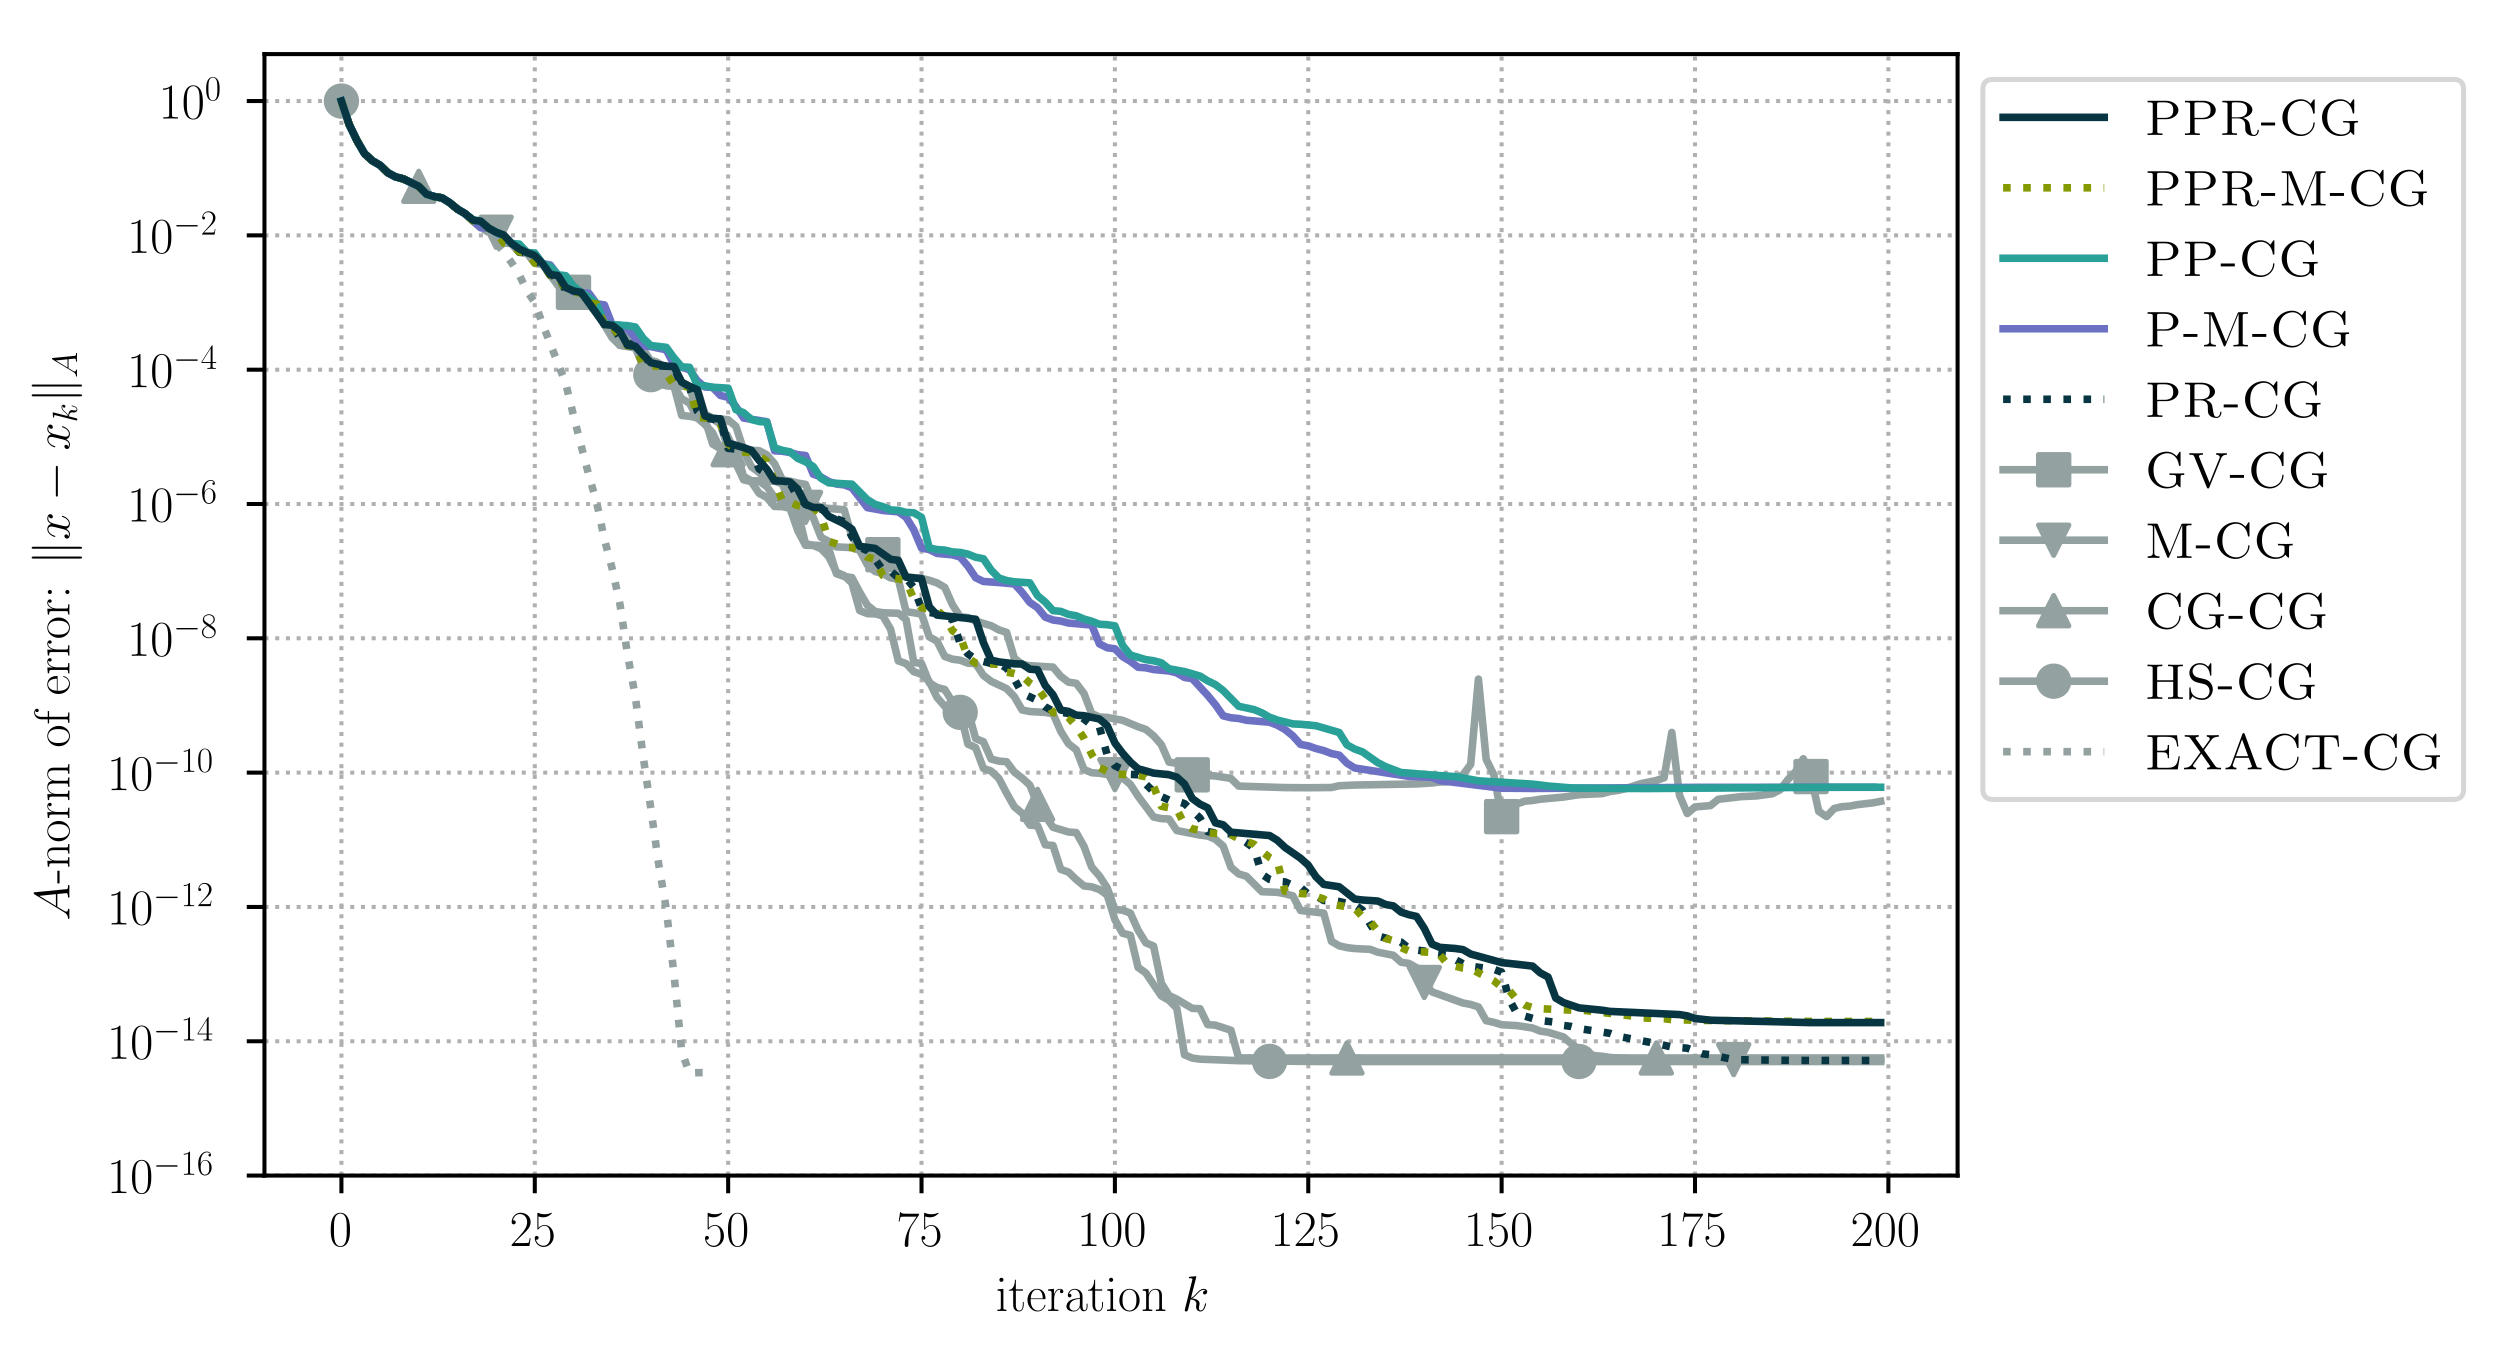 <?xml version="1.0" encoding="utf-8" standalone="no"?>
<!DOCTYPE svg PUBLIC "-//W3C//DTD SVG 1.1//EN"
  "http://www.w3.org/Graphics/SVG/1.1/DTD/svg11.dtd">
<!-- Created with matplotlib (https://matplotlib.org/) -->
<svg height="268.371pt" version="1.1" viewBox="0 0 494.35 268.371" width="494.35pt" xmlns="http://www.w3.org/2000/svg" xmlns:xlink="http://www.w3.org/1999/xlink">
 <defs>
  <style type="text/css">
*{stroke-linecap:butt;stroke-linejoin:round;}
  </style>
 </defs>
 <g id="figure_1">
  <g id="patch_1">
   <path d="M -0 268.371 
L 494.35 268.371 
L 494.35 0 
L -0 0 
z
" style="fill:#ffffff;"/>
  </g>
  <g id="axes_1">
   <g id="patch_2">
    <path d="M 52.294 232.46 
L 387.094 232.46 
L 387.094 10.7 
L 52.294 10.7 
z
" style="fill:#ffffff;"/>
   </g>
   <g id="matplotlib.axis_1">
    <g id="xtick_1">
     <g id="line2d_1">
      <path clip-path="url(#pd1f5fdb3a3)" d="M 67.513 232.46 
L 67.513 10.7 
" style="fill:none;stroke:#b0b0b0;stroke-dasharray:0.8,1.32;stroke-dashoffset:0;stroke-width:0.8;"/>
     </g>
     <g id="line2d_2">
      <defs>
       <path d="M 0 0 
L 0 3.5 
" id="mfcd84de40d" style="stroke:#000000;stroke-width:0.8;"/>
      </defs>
      <g>
       <use style="stroke:#000000;stroke-width:0.8;" x="67.513" xlink:href="#mfcd84de40d" y="232.46"/>
      </g>
     </g>
     <g id="text_1">
      <!-- $0$ -->
      <defs>
       <path d="M 42 31.844 
C 42 37.969 41.906 48.422 37.703 56.453 
C 34 63.484 28.094 66 22.906 66 
C 18.094 66 12 63.781 8.203 56.562 
C 4.203 49.016 3.797 39.672 3.797 31.844 
C 3.797 26.109 3.906 17.375 7 9.734 
C 11.297 -0.609 19 -2 22.906 -2 
C 27.5 -2 34.5 -0.109 38.594 9.438 
C 41.594 16.375 42 24.5 42 31.844 
z
M 22.906 -0.406 
C 16.5 -0.406 12.703 5.125 11.297 12.75 
C 10.203 18.688 10.203 27.328 10.203 32.953 
C 10.203 40.688 10.203 47.109 11.5 53.234 
C 13.406 61.781 19 64.391 22.906 64.391 
C 27 64.391 32.297 61.672 34.203 53.438 
C 35.5 47.719 35.594 40.984 35.594 32.953 
C 35.594 26.422 35.594 18.375 34.406 12.453 
C 32.297 1.5 26.406 -0.406 22.906 -0.406 
z
" id="CMR17-48"/>
      </defs>
      <g transform="translate(65.022 246.378)scale(0.1 -0.1)">
       <use transform="scale(0.996)" xlink:href="#CMR17-48"/>
      </g>
     </g>
    </g>
    <g id="xtick_2">
     <g id="line2d_3">
      <path clip-path="url(#pd1f5fdb3a3)" d="M 105.749 232.46 
L 105.749 10.7 
" style="fill:none;stroke:#b0b0b0;stroke-dasharray:0.8,1.32;stroke-dashoffset:0;stroke-width:0.8;"/>
     </g>
     <g id="line2d_4">
      <g>
       <use style="stroke:#000000;stroke-width:0.8;" x="105.749" xlink:href="#mfcd84de40d" y="232.46"/>
      </g>
     </g>
     <g id="text_2">
      <!-- $25$ -->
      <defs>
       <path d="M 41.703 15.469 
L 39.906 15.469 
C 38.906 8.391 38.094 7.188 37.703 6.594 
C 37.203 5.797 30 5.797 28.594 5.797 
L 9.406 5.797 
C 13 9.688 20 16.766 28.5 24.938 
C 34.594 30.719 41.703 37.5 41.703 47.391 
C 41.703 59.188 32.297 66 21.797 66 
C 10.797 66 4.094 56.297 4.094 47.297 
C 4.094 43.391 7 42.891 8.203 42.891 
C 9.203 42.891 12.203 43.484 12.203 46.984 
C 12.203 50.094 9.594 51 8.203 51 
C 7.594 51 7 50.891 6.594 50.688 
C 8.5 59.188 14.297 63.391 20.406 63.391 
C 29.094 63.391 34.797 56.5 34.797 47.391 
C 34.797 38.703 29.703 31.219 24 24.734 
L 4.094 2.297 
L 4.094 0 
L 39.297 0 
z
" id="CMR17-50"/>
       <path d="M 11.406 58.594 
C 12.406 58.188 16.5 56.891 20.703 56.891 
C 30 56.891 35.094 61.891 38 64.688 
C 38 65.484 38 66 37.406 66 
C 37.297 66 37.094 66 36.297 65.594 
C 32.797 64.094 28.703 63 23.703 63 
C 20.703 63 16.203 63.359 11.297 65.484 
C 10.203 66 10 66 9.906 66 
C 9.406 66 9.297 65.891 9.297 63.906 
L 9.297 34.859 
C 9.297 33.016 9.297 32.5 10.297 32.5 
C 10.797 32.5 11 32.703 11.5 33.422 
C 14.703 38.047 19.094 40 24.094 40 
C 27.594 40 35.094 37.734 35.094 20.203 
C 35.094 16.984 35.094 11.188 32.094 6.594 
C 29.594 2.484 25.703 0.391 21.406 0.391 
C 14.797 0.391 8.094 4.984 6.297 12.688 
C 6.703 12.594 7.5 12.391 7.906 12.391 
C 9.203 12.391 11.703 13.094 11.703 16.188 
C 11.703 18.891 9.797 20 7.906 20 
C 5.594 20 4.094 18.594 4.094 15.797 
C 4.094 7.094 11 -2 21.594 -2 
C 31.906 -2 41.703 6.891 41.703 19.797 
C 41.703 32.094 33.906 41.594 24.203 41.594 
C 19.094 41.594 14.797 39.688 11.406 36 
z
" id="CMR17-53"/>
      </defs>
      <g transform="translate(100.768 246.378)scale(0.1 -0.1)">
       <use transform="scale(0.996)" xlink:href="#CMR17-50"/>
       <use transform="translate(45.69 0)scale(0.996)" xlink:href="#CMR17-53"/>
      </g>
     </g>
    </g>
    <g id="xtick_3">
     <g id="line2d_5">
      <path clip-path="url(#pd1f5fdb3a3)" d="M 143.986 232.46 
L 143.986 10.7 
" style="fill:none;stroke:#b0b0b0;stroke-dasharray:0.8,1.32;stroke-dashoffset:0;stroke-width:0.8;"/>
     </g>
     <g id="line2d_6">
      <g>
       <use style="stroke:#000000;stroke-width:0.8;" x="143.986" xlink:href="#mfcd84de40d" y="232.46"/>
      </g>
     </g>
     <g id="text_3">
      <!-- $50$ -->
      <g transform="translate(139.005 246.378)scale(0.1 -0.1)">
       <use transform="scale(0.996)" xlink:href="#CMR17-53"/>
       <use transform="translate(45.69 0)scale(0.996)" xlink:href="#CMR17-48"/>
      </g>
     </g>
    </g>
    <g id="xtick_4">
     <g id="line2d_7">
      <path clip-path="url(#pd1f5fdb3a3)" d="M 182.223 232.46 
L 182.223 10.7 
" style="fill:none;stroke:#b0b0b0;stroke-dasharray:0.8,1.32;stroke-dashoffset:0;stroke-width:0.8;"/>
     </g>
     <g id="line2d_8">
      <g>
       <use style="stroke:#000000;stroke-width:0.8;" x="182.223" xlink:href="#mfcd84de40d" y="232.46"/>
      </g>
     </g>
     <g id="text_4">
      <!-- $75$ -->
      <defs>
       <path d="M 45.094 61.797 
L 45.094 64 
L 21.594 64 
C 9.906 64 9.703 65.094 9.297 67 
L 7.5 67 
L 4.594 48.5 
L 6.406 48.5 
C 6.703 50.406 7.406 55.5 8.594 57.391 
C 9.203 58.188 16.594 58.188 18.297 58.188 
L 40.297 58.188 
L 29.203 41.719 
C 21.797 30.641 16.703 15.672 16.703 2.594 
C 16.703 1.391 16.703 -2 20.297 -2 
C 23.906 -2 23.906 1.391 23.906 2.688 
L 23.906 7.281 
C 23.906 23.656 26.703 34.438 31.297 41.312 
z
" id="CMR17-55"/>
      </defs>
      <g transform="translate(177.241 246.378)scale(0.1 -0.1)">
       <use transform="scale(0.996)" xlink:href="#CMR17-55"/>
       <use transform="translate(45.69 0)scale(0.996)" xlink:href="#CMR17-53"/>
      </g>
     </g>
    </g>
    <g id="xtick_5">
     <g id="line2d_9">
      <path clip-path="url(#pd1f5fdb3a3)" d="M 220.459 232.46 
L 220.459 10.7 
" style="fill:none;stroke:#b0b0b0;stroke-dasharray:0.8,1.32;stroke-dashoffset:0;stroke-width:0.8;"/>
     </g>
     <g id="line2d_10">
      <g>
       <use style="stroke:#000000;stroke-width:0.8;" x="220.459" xlink:href="#mfcd84de40d" y="232.46"/>
      </g>
     </g>
     <g id="text_5">
      <!-- $100$ -->
      <defs>
       <path d="M 26.594 63.797 
C 26.594 65.891 26.5 66 25.094 66 
C 21.203 61.359 15.297 59.891 9.703 59.688 
C 9.406 59.688 8.906 59.688 8.797 59.5 
C 8.703 59.297 8.703 59.094 8.703 57 
C 11.797 57 17 57.594 21 59.984 
L 21 7.297 
C 21 3.797 20.797 2.594 12.203 2.594 
L 9.203 2.594 
L 9.203 0 
C 14 0.094 19 0.188 23.797 0.188 
C 28.594 0.188 33.594 0.094 38.406 0 
L 38.406 2.594 
L 35.406 2.594 
C 26.797 2.594 26.594 3.688 26.594 7.297 
z
" id="CMR17-49"/>
      </defs>
      <g transform="translate(212.987 246.378)scale(0.1 -0.1)">
       <use transform="scale(0.996)" xlink:href="#CMR17-49"/>
       <use transform="translate(45.69 0)scale(0.996)" xlink:href="#CMR17-48"/>
       <use transform="translate(91.381 0)scale(0.996)" xlink:href="#CMR17-48"/>
      </g>
     </g>
    </g>
    <g id="xtick_6">
     <g id="line2d_11">
      <path clip-path="url(#pd1f5fdb3a3)" d="M 258.696 232.46 
L 258.696 10.7 
" style="fill:none;stroke:#b0b0b0;stroke-dasharray:0.8,1.32;stroke-dashoffset:0;stroke-width:0.8;"/>
     </g>
     <g id="line2d_12">
      <g>
       <use style="stroke:#000000;stroke-width:0.8;" x="258.696" xlink:href="#mfcd84de40d" y="232.46"/>
      </g>
     </g>
     <g id="text_6">
      <!-- $125$ -->
      <g transform="translate(251.224 246.378)scale(0.1 -0.1)">
       <use transform="scale(0.996)" xlink:href="#CMR17-49"/>
       <use transform="translate(45.69 0)scale(0.996)" xlink:href="#CMR17-50"/>
       <use transform="translate(91.381 0)scale(0.996)" xlink:href="#CMR17-53"/>
      </g>
     </g>
    </g>
    <g id="xtick_7">
     <g id="line2d_13">
      <path clip-path="url(#pd1f5fdb3a3)" d="M 296.932 232.46 
L 296.932 10.7 
" style="fill:none;stroke:#b0b0b0;stroke-dasharray:0.8,1.32;stroke-dashoffset:0;stroke-width:0.8;"/>
     </g>
     <g id="line2d_14">
      <g>
       <use style="stroke:#000000;stroke-width:0.8;" x="296.932" xlink:href="#mfcd84de40d" y="232.46"/>
      </g>
     </g>
     <g id="text_7">
      <!-- $150$ -->
      <g transform="translate(289.46 246.378)scale(0.1 -0.1)">
       <use transform="scale(0.996)" xlink:href="#CMR17-49"/>
       <use transform="translate(45.69 0)scale(0.996)" xlink:href="#CMR17-53"/>
       <use transform="translate(91.381 0)scale(0.996)" xlink:href="#CMR17-48"/>
      </g>
     </g>
    </g>
    <g id="xtick_8">
     <g id="line2d_15">
      <path clip-path="url(#pd1f5fdb3a3)" d="M 335.169 232.46 
L 335.169 10.7 
" style="fill:none;stroke:#b0b0b0;stroke-dasharray:0.8,1.32;stroke-dashoffset:0;stroke-width:0.8;"/>
     </g>
     <g id="line2d_16">
      <g>
       <use style="stroke:#000000;stroke-width:0.8;" x="335.169" xlink:href="#mfcd84de40d" y="232.46"/>
      </g>
     </g>
     <g id="text_8">
      <!-- $175$ -->
      <g transform="translate(327.697 246.378)scale(0.1 -0.1)">
       <use transform="scale(0.996)" xlink:href="#CMR17-49"/>
       <use transform="translate(45.69 0)scale(0.996)" xlink:href="#CMR17-55"/>
       <use transform="translate(91.381 0)scale(0.996)" xlink:href="#CMR17-53"/>
      </g>
     </g>
    </g>
    <g id="xtick_9">
     <g id="line2d_17">
      <path clip-path="url(#pd1f5fdb3a3)" d="M 373.406 232.46 
L 373.406 10.7 
" style="fill:none;stroke:#b0b0b0;stroke-dasharray:0.8,1.32;stroke-dashoffset:0;stroke-width:0.8;"/>
     </g>
     <g id="line2d_18">
      <g>
       <use style="stroke:#000000;stroke-width:0.8;" x="373.406" xlink:href="#mfcd84de40d" y="232.46"/>
      </g>
     </g>
     <g id="text_9">
      <!-- $200$ -->
      <g transform="translate(365.934 246.378)scale(0.1 -0.1)">
       <use transform="scale(0.996)" xlink:href="#CMR17-50"/>
       <use transform="translate(45.69 0)scale(0.996)" xlink:href="#CMR17-48"/>
       <use transform="translate(91.381 0)scale(0.996)" xlink:href="#CMR17-48"/>
      </g>
     </g>
    </g>
    <g id="text_10">
     <!-- iteration $k$ -->
     <defs>
      <path d="M 15.5 61.891 
C 15.5 64.094 13.703 66 11.406 66 
C 9.203 66 7.297 64.188 7.297 61.891 
C 7.297 59.688 9.094 57.797 11.406 57.797 
C 13.594 57.797 15.5 59.594 15.5 61.891 
z
M 3.797 42.891 
L 3.797 40.297 
C 9.406 40.297 10.203 39.688 10.203 34.859 
L 10.203 6.922 
C 10.203 3.094 9.797 2.594 3.406 2.594 
L 3.406 0 
C 5.797 0.188 10.094 0.188 12.594 0.188 
C 15 0.188 19.094 0.188 21.406 0 
L 21.406 2.594 
C 15.5 2.594 15.297 3.203 15.297 6.812 
L 15.297 44 
z
" id="CMR17-105"/>
      <path d="M 15.094 40.391 
L 29.094 40.391 
L 29.094 43 
L 15.094 43 
L 15.094 62 
L 13.297 62 
C 13.094 51.438 9.594 42.188 1.094 41.984 
L 1.094 40.391 
L 9.797 40.391 
L 9.797 12.156 
C 9.797 10.234 9.797 -1 21.406 -1 
C 27.297 -1 30.703 4.812 30.703 12.25 
L 30.703 17.984 
L 28.906 17.984 
L 28.906 12.344 
C 28.906 5.422 26.203 0.797 22 0.797 
C 19.094 0.797 15.094 2.797 15.094 11.953 
z
" id="CMR17-116"/>
      <path d="M 38.094 23.484 
C 38.5 23.891 38.5 24.094 38.5 25.094 
C 38.5 35.172 33.094 44 21.703 44 
C 11.094 44 2.703 33.984 2.703 21.781 
C 2.703 8.656 12.203 -1 22.797 -1 
C 34 -1 38.406 9.672 38.406 11.797 
C 38.406 12.5 37.797 12.5 37.594 12.5 
C 36.906 12.5 36.797 12.297 36.406 11.078 
C 34.203 4.219 28.703 0.797 23.5 0.797 
C 19.203 0.797 14.906 3.219 12.203 7.656 
C 9.094 12.797 9.094 18.75 9.094 23.484 
z
M 9.203 25 
C 9.906 39.234 17.594 42.391 21.594 42.391 
C 28.406 42.391 33 36.062 33.094 25 
z
" id="CMR17-101"/>
      <path d="M 15 23.703 
C 15 33.344 19.094 42.391 26.594 42.391 
C 27.297 42.391 28 42.297 28.703 41.984 
C 28.703 41.984 26.5 41.281 26.5 38.672 
C 26.5 36.266 28.406 35.266 29.906 35.266 
C 31.094 35.266 33.297 35.969 33.297 38.781 
C 33.297 41.984 30.094 44 26.703 44 
C 19.094 44 15.797 36.562 14.797 33.047 
L 14.703 33.047 
L 14.703 44 
L 3.094 42.891 
L 3.094 40.281 
C 9 40.281 9.906 39.688 9.906 34.859 
L 9.906 6.922 
C 9.906 3.094 9.5 2.594 3.094 2.594 
L 3.094 0 
C 5.5 0.188 10.094 0.188 12.703 0.188 
C 15.594 0.188 20.703 0.188 23.406 0 
L 23.406 2.594 
C 16.203 2.594 15 2.594 15 7.109 
z
" id="CMR17-114"/>
      <path d="M 36 25.875 
C 36 32 36 35.547 31.797 39.594 
C 28.094 42.984 23.797 44 20.406 44 
C 12.5 44 6.797 37.625 6.797 30.891 
C 6.797 27.188 9.797 27 10.406 27 
C 11.703 27 14 27.797 14 30.594 
C 14 33.094 12.094 34.188 10.406 34.188 
C 10 34.188 9.5 34.094 9.203 34 
C 11.297 40.531 16.703 42.391 20.203 42.391 
C 25.203 42.391 30.703 37.828 30.703 29.297 
L 30.703 25.5 
C 24.797 25.297 17.703 24.5 12.094 21.453 
C 5.797 17.922 4 12.844 4 9 
C 4 1.203 13 -1 18.297 -1 
C 23.797 -1 28.906 2.109 31.094 7.891 
C 31.297 3.422 34.094 -0.609 38.5 -0.609 
C 40.594 -0.609 45.906 0.797 45.906 8.797 
L 45.906 14.469 
L 44.094 14.469 
L 44.094 8.703 
C 44.094 2.516 41.406 1.703 40.094 1.703 
C 36 1.703 36 6.969 36 11.438 
z
M 30.703 13.859 
C 30.703 5.047 24.5 0.594 19 0.594 
C 14 0.594 10.094 4.344 10.094 9 
C 10.094 12.047 11.406 17.406 17.203 20.656 
C 22 23.391 27.5 23.797 30.703 24 
z
" id="CMR17-97"/>
      <path d="M 43.094 21.188 
C 43.094 34 33.797 44 22.906 44 
C 12 44 2.703 34 2.703 21.188 
C 2.703 8.594 12 -1 22.906 -1 
C 33.797 -1 43.094 8.594 43.094 21.188 
z
M 22.906 0.797 
C 18.203 0.797 14.203 3.594 11.906 7.5 
C 9.406 12 9.094 17.594 9.094 22 
C 9.094 26.188 9.297 31.391 11.906 35.891 
C 13.906 39.188 17.797 42.391 22.906 42.391 
C 27.406 42.391 31.203 39.891 33.594 36.391 
C 36.703 31.688 36.703 25.094 36.703 22 
C 36.703 18.094 36.5 12.094 33.797 7.297 
C 31 2.688 26.703 0.797 22.906 0.797 
z
" id="CMR17-111"/>
      <path d="M 41.5 30.531 
C 41.5 35.656 40.5 44 28.703 44 
C 20.797 44 16.703 37.875 15.203 33.844 
L 15.094 33.844 
L 15.094 44 
L 3.297 42.891 
L 3.297 40.281 
C 9.203 40.281 10.094 39.688 10.094 34.859 
L 10.094 6.922 
C 10.094 3.094 9.703 2.594 3.297 2.594 
L 3.297 0 
C 5.703 0.188 10.094 0.188 12.703 0.188 
C 15.297 0.188 19.797 0.188 22.203 0 
L 22.203 2.594 
C 15.797 2.594 15.406 3 15.406 6.922 
L 15.406 26.219 
C 15.406 35.453 21 42.391 28 42.391 
C 35.406 42.391 36.203 35.766 36.203 30.938 
L 36.203 6.922 
C 36.203 3.094 35.797 2.594 29.406 2.594 
L 29.406 0 
C 31.797 0.188 36.203 0.188 38.797 0.188 
C 41.406 0.188 45.906 0.188 48.297 0 
L 48.297 2.594 
C 41.906 2.594 41.5 3 41.5 6.922 
z
" id="CMR17-110"/>
      <path d="M 28.094 66.484 
C 28.203 66.891 28.406 67.484 28.406 67.984 
C 28.406 69 27.406 69 27.203 69 
C 27.094 69 23.5 68.688 21.703 68.484 
C 20 68.391 18.5 68.188 16.703 68.094 
C 14.297 67.891 13.594 67.797 13.594 65.984 
C 13.594 64.984 14.594 64.984 15.594 64.984 
C 20.703 64.984 20.703 64.109 20.703 63.125 
C 20.703 62.719 20.703 62.531 20.203 60.75 
L 5.906 3.906 
C 5.5 2.391 5.5 2.203 5.5 1.594 
C 5.5 -0.609 7.203 -1 8.203 -1 
C 11 -1 11.594 1.188 12.406 4.297 
L 17.094 23.062 
C 24.297 22.266 28.594 19.25 28.594 14.438 
C 28.594 13.828 28.594 13.438 28.297 11.922 
C 27.906 10.422 27.906 9.219 27.906 8.719 
C 27.906 2.891 31.703 -1 36.797 -1 
C 41.406 -1 43.797 3.203 44.594 4.609 
C 46.703 8.312 48 13.938 48 14.328 
C 48 14.828 47.594 15.234 47 15.234 
C 46.094 15.234 46 14.828 45.594 13.234 
C 44.203 8.016 42.094 1 37 1 
C 35 1 33.703 2 33.703 5.812 
C 33.703 7.719 34.094 9.922 34.5 11.422 
C 34.906 13.234 34.906 13.328 34.906 14.531 
C 34.906 20.453 29.594 23.766 20.406 24.969 
C 24 27.172 27.594 31.078 29 32.594 
C 34.703 38.984 38.594 41.984 43.203 41.984 
C 45.5 41.984 46.094 41.484 46.797 41 
C 43.094 40.594 41.703 37.984 41.703 35.984 
C 41.703 33.594 43.594 32.797 45 32.797 
C 47.703 32.797 50.094 35.094 50.094 38.297 
C 50.094 41.156 47.797 44 43.297 44 
C 37.797 44 33.297 40.297 26.203 32.297 
C 25.203 31.078 21.5 27.281 17.797 25.875 
z
" id="CMMI12-107"/>
     </defs>
     <g transform="translate(196.885 259.234)scale(0.1 -0.1)">
      <use transform="scale(0.996)" xlink:href="#CMR17-105"/>
      <use transform="translate(24.871 0)scale(0.996)" xlink:href="#CMR17-116"/>
      <use transform="translate(60.152 0)scale(0.996)" xlink:href="#CMR17-101"/>
      <use transform="translate(100.637 0)scale(0.996)" xlink:href="#CMR17-114"/>
      <use transform="translate(135.918 0)scale(0.996)" xlink:href="#CMR17-97"/>
      <use transform="translate(181.609 0)scale(0.996)" xlink:href="#CMR17-116"/>
      <use transform="translate(216.889 0)scale(0.996)" xlink:href="#CMR17-105"/>
      <use transform="translate(241.761 0)scale(0.996)" xlink:href="#CMR17-111"/>
      <use transform="translate(287.451 0)scale(0.996)" xlink:href="#CMR17-110"/>
      <use transform="translate(368.422 0)scale(0.996)" xlink:href="#CMMI12-107"/>
     </g>
    </g>
   </g>
   <g id="matplotlib.axis_2">
    <g id="ytick_1">
     <g id="line2d_19">
      <path clip-path="url(#pd1f5fdb3a3)" d="M 52.294 232.46 
L 387.094 232.46 
" style="fill:none;stroke:#b0b0b0;stroke-dasharray:0.8,1.32;stroke-dashoffset:0;stroke-width:0.8;"/>
     </g>
     <g id="line2d_20">
      <defs>
       <path d="M 0 0 
L -3.5 0 
" id="m3cdb2248a6" style="stroke:#000000;stroke-width:0.8;"/>
      </defs>
      <g>
       <use style="stroke:#000000;stroke-width:0.8;" x="52.294" xlink:href="#m3cdb2248a6" y="232.46"/>
      </g>
     </g>
     <g id="text_11">
      <!-- $10^{-16}$ -->
      <defs>
       <path d="M 65.906 23 
C 67.594 23 69.406 23 69.406 25 
C 69.406 27 67.594 27 65.906 27 
L 11.797 27 
C 10.094 27 8.297 27 8.297 25 
C 8.297 23 10.094 23 11.797 23 
z
" id="CMSY10-0"/>
       <path d="M 10.594 34.344 
C 10.594 58 21.797 63.688 28.297 63.688 
C 30.406 63.688 35.5 63.266 37.5 59.094 
C 35.906 59.094 32.906 59.094 32.906 55.594 
C 32.906 52.891 35.094 52 36.5 52 
C 37.406 52 40.094 52.391 40.094 55.797 
C 40.094 62.297 35.094 66 28.203 66 
C 16.297 66 3.797 53.297 3.797 31.422 
C 3.797 4.016 15.094 -2 23.094 -2 
C 32.797 -2 42 6.734 42 20.234 
C 42 32.828 33.906 42 23.703 42 
C 17.594 42 13.094 37.969 10.594 30.922 
z
M 23.094 0.391 
C 10.797 0.391 10.797 18.938 10.797 22.656 
C 10.797 29.906 14.203 40.391 23.5 40.391 
C 25.203 40.391 30.094 40.391 33.406 33.438 
C 35.203 29.516 35.203 25.375 35.203 20.344 
C 35.203 14.906 35.203 10.875 33.094 6.844 
C 30.906 2.703 27.703 0.391 23.094 0.391 
z
" id="CMR17-54"/>
      </defs>
      <g transform="translate(21.163 235.919)scale(0.1 -0.1)">
       <use transform="scale(0.996)" xlink:href="#CMR17-49"/>
       <use transform="translate(45.69 0)scale(0.996)" xlink:href="#CMR17-48"/>
       <use transform="translate(91.381 36.154)scale(0.697)" xlink:href="#CMSY10-0"/>
       <use transform="translate(145.622 36.154)scale(0.697)" xlink:href="#CMR17-49"/>
       <use transform="translate(177.605 36.154)scale(0.697)" xlink:href="#CMR17-54"/>
      </g>
     </g>
    </g>
    <g id="ytick_2">
     <g id="line2d_21">
      <path clip-path="url(#pd1f5fdb3a3)" d="M 52.294 205.9 
L 387.094 205.9 
" style="fill:none;stroke:#b0b0b0;stroke-dasharray:0.8,1.32;stroke-dashoffset:0;stroke-width:0.8;"/>
     </g>
     <g id="line2d_22">
      <g>
       <use style="stroke:#000000;stroke-width:0.8;" x="52.294" xlink:href="#m3cdb2248a6" y="205.9"/>
      </g>
     </g>
     <g id="text_12">
      <!-- $10^{-14}$ -->
      <defs>
       <path d="M 33.594 64.797 
C 33.594 66.891 33.5 67 31.703 67 
L 2 19.594 
L 2 17 
L 27.797 17 
L 27.797 7.188 
C 27.797 3.594 27.594 2.594 20.594 2.594 
L 18.703 2.594 
L 18.703 0 
C 21.906 0.188 27.297 0.188 30.703 0.188 
C 34.094 0.188 39.5 0.188 42.703 0 
L 42.703 2.594 
L 40.797 2.594 
C 33.797 2.594 33.594 3.594 33.594 7.188 
L 33.594 17 
L 43.797 17 
L 43.797 19.594 
L 33.594 19.594 
z
M 28.094 58.172 
L 28.094 19.594 
L 4 19.594 
z
" id="CMR17-52"/>
      </defs>
      <g transform="translate(21.163 209.36)scale(0.1 -0.1)">
       <use transform="scale(0.996)" xlink:href="#CMR17-49"/>
       <use transform="translate(45.69 0)scale(0.996)" xlink:href="#CMR17-48"/>
       <use transform="translate(91.381 36.154)scale(0.697)" xlink:href="#CMSY10-0"/>
       <use transform="translate(145.622 36.154)scale(0.697)" xlink:href="#CMR17-49"/>
       <use transform="translate(177.605 36.154)scale(0.697)" xlink:href="#CMR17-52"/>
      </g>
     </g>
    </g>
    <g id="ytick_3">
     <g id="line2d_23">
      <path clip-path="url(#pd1f5fdb3a3)" d="M 52.294 179.341 
L 387.094 179.341 
" style="fill:none;stroke:#b0b0b0;stroke-dasharray:0.8,1.32;stroke-dashoffset:0;stroke-width:0.8;"/>
     </g>
     <g id="line2d_24">
      <g>
       <use style="stroke:#000000;stroke-width:0.8;" x="52.294" xlink:href="#m3cdb2248a6" y="179.341"/>
      </g>
     </g>
     <g id="text_13">
      <!-- $10^{-12}$ -->
      <g transform="translate(21.163 182.8)scale(0.1 -0.1)">
       <use transform="scale(0.996)" xlink:href="#CMR17-49"/>
       <use transform="translate(45.69 0)scale(0.996)" xlink:href="#CMR17-48"/>
       <use transform="translate(91.381 36.154)scale(0.697)" xlink:href="#CMSY10-0"/>
       <use transform="translate(145.622 36.154)scale(0.697)" xlink:href="#CMR17-49"/>
       <use transform="translate(177.605 36.154)scale(0.697)" xlink:href="#CMR17-50"/>
      </g>
     </g>
    </g>
    <g id="ytick_4">
     <g id="line2d_25">
      <path clip-path="url(#pd1f5fdb3a3)" d="M 52.294 152.781 
L 387.094 152.781 
" style="fill:none;stroke:#b0b0b0;stroke-dasharray:0.8,1.32;stroke-dashoffset:0;stroke-width:0.8;"/>
     </g>
     <g id="line2d_26">
      <g>
       <use style="stroke:#000000;stroke-width:0.8;" x="52.294" xlink:href="#m3cdb2248a6" y="152.781"/>
      </g>
     </g>
     <g id="text_14">
      <!-- $10^{-10}$ -->
      <g transform="translate(21.163 156.24)scale(0.1 -0.1)">
       <use transform="scale(0.996)" xlink:href="#CMR17-49"/>
       <use transform="translate(45.69 0)scale(0.996)" xlink:href="#CMR17-48"/>
       <use transform="translate(91.381 36.154)scale(0.697)" xlink:href="#CMSY10-0"/>
       <use transform="translate(145.622 36.154)scale(0.697)" xlink:href="#CMR17-49"/>
       <use transform="translate(177.605 36.154)scale(0.697)" xlink:href="#CMR17-48"/>
      </g>
     </g>
    </g>
    <g id="ytick_5">
     <g id="line2d_27">
      <path clip-path="url(#pd1f5fdb3a3)" d="M 52.294 126.221 
L 387.094 126.221 
" style="fill:none;stroke:#b0b0b0;stroke-dasharray:0.8,1.32;stroke-dashoffset:0;stroke-width:0.8;"/>
     </g>
     <g id="line2d_28">
      <g>
       <use style="stroke:#000000;stroke-width:0.8;" x="52.294" xlink:href="#m3cdb2248a6" y="126.221"/>
      </g>
     </g>
     <g id="text_15">
      <!-- $10^{-8}$ -->
      <defs>
       <path d="M 27.203 35.766 
C 33.5 38.969 39.906 43.797 39.906 51.531 
C 39.906 60.688 31.094 66 23 66 
C 13.906 66 5.906 59.375 5.906 50.234 
C 5.906 47.719 6.5 43.391 10.406 39.578 
C 11.406 38.578 15.594 35.562 18.297 33.656 
C 13.797 31.344 3.297 25.812 3.297 14.766 
C 3.297 4.406 13.094 -2 22.797 -2 
C 33.5 -2 42.5 5.719 42.5 15.969 
C 42.5 25.109 36.406 29.328 32.406 32.047 
z
M 14.094 44.609 
C 13.297 45.109 9.297 48.219 9.297 52.938 
C 9.297 59.078 15.594 63.688 22.797 63.688 
C 30.703 63.688 36.5 58.062 36.5 51.531 
C 36.5 42.188 26.094 36.859 25.594 36.859 
C 25.5 36.859 25.406 36.859 24.594 37.469 
z
M 32.5 24 
C 34 22.906 38.797 19.578 38.797 13.453 
C 38.797 6.016 31.406 0.391 23 0.391 
C 13.906 0.391 7 6.922 7 14.859 
C 7 22.797 13.094 29.438 20 32.547 
z
" id="CMR17-56"/>
      </defs>
      <g transform="translate(25.134 129.68)scale(0.1 -0.1)">
       <use transform="scale(0.996)" xlink:href="#CMR17-49"/>
       <use transform="translate(45.69 0)scale(0.996)" xlink:href="#CMR17-48"/>
       <use transform="translate(91.381 36.154)scale(0.697)" xlink:href="#CMSY10-0"/>
       <use transform="translate(145.622 36.154)scale(0.697)" xlink:href="#CMR17-56"/>
      </g>
     </g>
    </g>
    <g id="ytick_6">
     <g id="line2d_29">
      <path clip-path="url(#pd1f5fdb3a3)" d="M 52.294 99.661 
L 387.094 99.661 
" style="fill:none;stroke:#b0b0b0;stroke-dasharray:0.8,1.32;stroke-dashoffset:0;stroke-width:0.8;"/>
     </g>
     <g id="line2d_30">
      <g>
       <use style="stroke:#000000;stroke-width:0.8;" x="52.294" xlink:href="#m3cdb2248a6" y="99.661"/>
      </g>
     </g>
     <g id="text_16">
      <!-- $10^{-6}$ -->
      <g transform="translate(25.134 103.121)scale(0.1 -0.1)">
       <use transform="scale(0.996)" xlink:href="#CMR17-49"/>
       <use transform="translate(45.69 0)scale(0.996)" xlink:href="#CMR17-48"/>
       <use transform="translate(91.381 36.154)scale(0.697)" xlink:href="#CMSY10-0"/>
       <use transform="translate(145.622 36.154)scale(0.697)" xlink:href="#CMR17-54"/>
      </g>
     </g>
    </g>
    <g id="ytick_7">
     <g id="line2d_31">
      <path clip-path="url(#pd1f5fdb3a3)" d="M 52.294 73.102 
L 387.094 73.102 
" style="fill:none;stroke:#b0b0b0;stroke-dasharray:0.8,1.32;stroke-dashoffset:0;stroke-width:0.8;"/>
     </g>
     <g id="line2d_32">
      <g>
       <use style="stroke:#000000;stroke-width:0.8;" x="52.294" xlink:href="#m3cdb2248a6" y="73.102"/>
      </g>
     </g>
     <g id="text_17">
      <!-- $10^{-4}$ -->
      <g transform="translate(25.134 76.561)scale(0.1 -0.1)">
       <use transform="scale(0.996)" xlink:href="#CMR17-49"/>
       <use transform="translate(45.69 0)scale(0.996)" xlink:href="#CMR17-48"/>
       <use transform="translate(91.381 36.154)scale(0.697)" xlink:href="#CMSY10-0"/>
       <use transform="translate(145.622 36.154)scale(0.697)" xlink:href="#CMR17-52"/>
      </g>
     </g>
    </g>
    <g id="ytick_8">
     <g id="line2d_33">
      <path clip-path="url(#pd1f5fdb3a3)" d="M 52.294 46.542 
L 387.094 46.542 
" style="fill:none;stroke:#b0b0b0;stroke-dasharray:0.8,1.32;stroke-dashoffset:0;stroke-width:0.8;"/>
     </g>
     <g id="line2d_34">
      <g>
       <use style="stroke:#000000;stroke-width:0.8;" x="52.294" xlink:href="#m3cdb2248a6" y="46.542"/>
      </g>
     </g>
     <g id="text_18">
      <!-- $10^{-2}$ -->
      <g transform="translate(25.134 50.001)scale(0.1 -0.1)">
       <use transform="scale(0.996)" xlink:href="#CMR17-49"/>
       <use transform="translate(45.69 0)scale(0.996)" xlink:href="#CMR17-48"/>
       <use transform="translate(91.381 36.154)scale(0.697)" xlink:href="#CMSY10-0"/>
       <use transform="translate(145.622 36.154)scale(0.697)" xlink:href="#CMR17-50"/>
      </g>
     </g>
    </g>
    <g id="ytick_9">
     <g id="line2d_35">
      <path clip-path="url(#pd1f5fdb3a3)" d="M 52.294 19.982 
L 387.094 19.982 
" style="fill:none;stroke:#b0b0b0;stroke-dasharray:0.8,1.32;stroke-dashoffset:0;stroke-width:0.8;"/>
     </g>
     <g id="line2d_36">
      <g>
       <use style="stroke:#000000;stroke-width:0.8;" x="52.294" xlink:href="#m3cdb2248a6" y="19.982"/>
      </g>
     </g>
     <g id="text_19">
      <!-- $10^{0}$ -->
      <g transform="translate(31.361 23.441)scale(0.1 -0.1)">
       <use transform="scale(0.996)" xlink:href="#CMR17-49"/>
       <use transform="translate(45.69 0)scale(0.996)" xlink:href="#CMR17-48"/>
       <use transform="translate(91.381 36.154)scale(0.697)" xlink:href="#CMR17-48"/>
      </g>
     </g>
    </g>
    <g id="text_20">
     <!-- $A$-norm of error: $\| x-x_k \|_A$ -->
     <defs>
      <path d="M 17 11.25 
C 13.5 5.234 10.094 3.203 5.297 2.891 
C 4.203 2.797 3.406 2.797 3.406 1 
C 3.406 0.391 3.906 0 4.594 0 
C 6.406 0 10.906 0.188 12.703 0.188 
C 15.594 0.188 18.797 0 21.594 0 
C 22.203 0 23.406 0 23.406 1.891 
C 23.406 2.797 22.594 2.891 22 2.891 
C 19.703 3.094 17.797 3.906 17.797 6.359 
C 17.797 7.781 18.406 8.906 19.703 11.156 
L 27.297 24 
L 52.797 24 
C 52.906 23.078 52.906 22.266 53 21.344 
C 53.297 18.688 54.5 8.094 54.5 6.156 
C 54.5 3.094 49.406 2.891 47.797 2.891 
C 46.703 2.891 45.594 2.891 45.594 1.094 
C 45.594 0 46.5 0 47.094 0 
C 48.797 0 50.797 0.188 52.5 0.188 
L 58.203 0.188 
C 64.297 0.188 68.703 0 68.797 0 
C 69.5 0 70.594 0 70.594 1.891 
C 70.594 2.891 69.703 2.891 68.203 2.891 
C 62.703 2.891 62.594 3.812 62.297 6.875 
L 56.203 68.797 
C 56 70.797 55.594 71 54.5 71 
C 53.5 71 52.906 70.797 52 69.297 
z
M 29 26.891 
L 49.094 59.859 
L 52.5 26.891 
z
" id="CMMI12-65"/>
      <path d="M 25.5 19.594 
L 25.5 24 
L 0.406 24 
L 0.406 19.594 
z
" id="CMR17-45"/>
      <path d="M 67.594 30.531 
C 67.594 35.562 66.703 44 54.797 44 
C 48 44 43.297 39.375 41.5 33.953 
L 41.406 33.953 
C 40.203 42.188 34.297 44 28.703 44 
C 20.797 44 16.703 37.875 15.203 33.844 
L 15.094 33.844 
L 15.094 44 
L 3.297 42.891 
L 3.297 40.281 
C 9.203 40.281 10.094 39.688 10.094 34.859 
L 10.094 6.922 
C 10.094 3.094 9.703 2.594 3.297 2.594 
L 3.297 0 
C 5.703 0.188 10.094 0.188 12.703 0.188 
C 15.297 0.188 19.797 0.188 22.203 0 
L 22.203 2.594 
C 15.797 2.594 15.406 3 15.406 6.922 
L 15.406 26.219 
C 15.406 35.453 21 42.391 28 42.391 
C 35.406 42.391 36.203 35.766 36.203 30.938 
L 36.203 6.922 
C 36.203 3.094 35.797 2.594 29.406 2.594 
L 29.406 0 
C 31.797 0.188 36.203 0.188 38.797 0.188 
C 41.406 0.188 45.906 0.188 48.297 0 
L 48.297 2.594 
C 41.906 2.594 41.5 3 41.5 6.922 
L 41.5 26.219 
C 41.5 35.453 47.094 42.391 54.094 42.391 
C 61.5 42.391 62.297 35.766 62.297 30.938 
L 62.297 6.922 
C 62.297 3.094 61.906 2.594 55.5 2.594 
L 55.5 0 
C 57.906 0.188 62.297 0.188 64.906 0.188 
C 67.5 0.188 72 0.188 74.406 0 
L 74.406 2.594 
C 68 2.594 67.594 3 67.594 6.922 
z
" id="CMR17-109"/>
      <path d="M 15.297 40.391 
L 26.703 40.391 
L 26.703 43 
L 15.094 43 
L 15.094 55.297 
C 15.094 63.688 19.297 68.391 23.594 68.391 
C 24.906 68.391 26.406 68.172 27.406 67.797 
C 26.594 67.594 24.5 66.891 24.5 64.391 
C 24.5 61.797 26.5 61 27.906 61 
C 29.297 61 31.297 61.797 31.297 64.391 
C 31.297 68.016 27.703 70 23.703 70 
C 18 70 10.203 65.797 10.203 55.094 
L 10.203 43 
L 2.203 43 
L 2.203 40.391 
L 10.203 40.391 
L 10.203 6.891 
C 10.203 3.094 9.797 2.594 3.406 2.594 
L 3.406 0 
C 5.797 0.188 10.406 0.188 13 0.188 
C 15.906 0.188 21 0.188 23.703 0 
L 23.703 2.594 
C 16.5 2.594 15.297 2.594 15.297 7.094 
z
" id="CMR17-102"/>
      <path d="M 16.594 38.891 
C 16.594 41.391 14.594 43 12.5 43 
C 10.5 43 8.406 41.391 8.406 38.891 
C 8.406 36.391 10.406 34.797 12.5 34.797 
C 14.5 34.797 16.594 36.391 16.594 38.891 
z
M 16.594 4.094 
C 16.594 6.594 14.594 8.188 12.5 8.188 
C 10.5 8.188 8.406 6.594 8.406 4.094 
C 8.406 1.594 10.406 0 12.5 0 
C 14.5 0 16.594 1.594 16.594 4.094 
z
" id="CMR17-58"/>
      <path d="M 17.203 71.594 
C 17.203 73.188 17.203 75 15.203 75 
C 13.203 75 13.203 72.797 13.203 71.297 
L 13.203 -21.312 
C 13.203 -22.906 13.203 -25 15.203 -25 
C 17.203 -25 17.203 -23.203 17.203 -21.609 
z
M 36.703 71.297 
C 36.703 72.891 36.703 75 34.703 75 
C 32.703 75 32.703 73.188 32.703 71.594 
L 32.703 -21.609 
C 32.703 -23.203 32.703 -25 34.703 -25 
C 36.703 -25 36.703 -22.812 36.703 -21.312 
z
" id="CMSY10-107"/>
      <path d="M 47.406 41 
C 44.203 40.391 43 37.984 43 36.094 
C 43 33.688 44.906 32.891 46.297 32.891 
C 49.297 32.891 51.406 35.484 51.406 38.188 
C 51.406 42.094 46.594 44 42.406 44 
C 36.297 44 32.906 38.297 32 36.391 
C 29.703 43.594 23.5 44 21.703 44 
C 11.5 44 6.094 31.141 6.094 28.891 
C 6.094 28.484 6.5 27.969 7.203 27.969 
C 8 27.969 8.203 28.578 8.406 28.984 
C 11.797 40.188 18.5 41.984 21.406 41.984 
C 25.906 41.984 26.797 38.094 26.797 35.688 
C 26.797 33.484 26.203 31.141 25 26.219 
L 21.594 12.156 
C 20.094 6.094 17.203 1 11.906 1 
C 11.406 1 8.906 1 6.797 1.969 
C 10.406 2.594 11.203 5.594 11.203 6.797 
C 11.203 8.797 9.703 10 7.797 10 
C 5.406 10 2.797 7.891 2.797 4.688 
C 2.797 0.891 7.5 -1 11.797 -1 
C 16.594 -1 20 2.391 22.094 6.484 
C 23.703 1 28.703 -1 32.406 -1 
C 42.594 -1 48 11.734 48 14 
C 48 14.516 47.594 14.922 47 14.922 
C 46.094 14.922 46 14.406 45.703 13.594 
C 43 4.688 37.203 1 32.703 1 
C 29.203 1 27.297 3.188 27.297 7.297 
C 27.297 9.484 27.703 11.125 29.297 17.906 
L 32.797 31.859 
C 34.297 37.891 37.703 41.984 42.297 41.984 
C 42.5 41.984 45.297 41.984 47.406 41 
z
" id="CMMI12-120"/>
     </defs>
     <g transform="translate(15.225 182.036)rotate(-90)scale(0.1 -0.1)">
      <use transform="translate(0 14.944)scale(0.996)" xlink:href="#CMMI12-65"/>
      <use transform="translate(73.128 14.944)scale(0.996)" xlink:href="#CMR17-45"/>
      <use transform="translate(103.204 14.944)scale(0.996)" xlink:href="#CMR17-110"/>
      <use transform="translate(154.099 14.944)scale(0.996)" xlink:href="#CMR17-111"/>
      <use transform="translate(199.79 14.944)scale(0.996)" xlink:href="#CMR17-114"/>
      <use transform="translate(235.07 14.944)scale(0.996)" xlink:href="#CMR17-109"/>
      <use transform="translate(342.066 14.944)scale(0.996)" xlink:href="#CMR17-111"/>
      <use transform="translate(387.757 14.944)scale(0.996)" xlink:href="#CMR17-102"/>
      <use transform="translate(445.306 14.944)scale(0.996)" xlink:href="#CMR17-101"/>
      <use transform="translate(485.792 14.944)scale(0.996)" xlink:href="#CMR17-114"/>
      <use transform="translate(521.072 14.944)scale(0.996)" xlink:href="#CMR17-114"/>
      <use transform="translate(556.353 14.944)scale(0.996)" xlink:href="#CMR17-111"/>
      <use transform="translate(602.044 14.944)scale(0.996)" xlink:href="#CMR17-114"/>
      <use transform="translate(637.324 14.944)scale(0.996)" xlink:href="#CMR17-58"/>
      <use transform="translate(702.681 14.944)scale(0.996)" xlink:href="#CMSY10-107"/>
      <use transform="translate(752.495 14.944)scale(0.996)" xlink:href="#CMMI12-120"/>
      <use transform="translate(830.068 14.944)scale(0.996)" xlink:href="#CMSY10-0"/>
      <use transform="translate(929.694 14.944)scale(0.996)" xlink:href="#CMMI12-120"/>
      <use transform="translate(985.129 0)scale(0.697)" xlink:href="#CMMI12-107"/>
      <use transform="translate(1023.482 14.944)scale(0.996)" xlink:href="#CMSY10-107"/>
      <use transform="translate(1073.295 0)scale(0.697)" xlink:href="#CMMI12-65"/>
     </g>
    </g>
   </g>
   <g id="line2d_37">
    <path clip-path="url(#pd1f5fdb3a3)" d="M 67.513 19.982 
L 69.042 24.605 
L 70.572 27.777 
L 72.101 30.4 
L 73.63 31.792 
L 75.16 32.675 
L 76.689 34.163 
L 78.219 34.979 
L 79.748 35.371 
L 81.278 36.065 
L 82.807 36.845 
L 84.337 38.397 
L 85.866 38.872 
L 87.396 39.13 
L 88.925 40.086 
L 90.455 41.349 
L 91.984 42.259 
L 93.514 43.675 
L 95.043 45.041 
L 96.572 45.905 
L 98.102 48.054 
L 99.631 49.846 
L 101.161 51.932 
L 102.69 54.359 
L 104.22 57.592 
L 105.749 59.801 
L 107.279 64.064 
L 108.808 67.957 
L 110.338 71.902 
L 111.867 75.809 
L 113.397 82.141 
L 114.926 88.164 
L 116.456 94.063 
L 117.985 99.333 
L 119.514 106.646 
L 121.044 112.425 
L 122.573 119.382 
L 124.103 129.5 
L 125.632 137.763 
L 127.162 149.487 
L 128.691 159.851 
L 130.221 170.695 
L 131.75 179.752 
L 133.28 192.754 
L 134.809 207.994 
L 136.339 212.157 
L 137.868 212.108 
L 139.398 212.113 
" style="fill:none;stroke:#93a1a1;stroke-dasharray:1.5,2.475;stroke-dashoffset:0;stroke-width:1.5;"/>
   </g>
   <g id="line2d_38">
    <path clip-path="url(#pd1f5fdb3a3)" d="M 67.513 19.982 
L 69.042 24.605 
L 70.572 27.777 
L 72.101 30.4 
L 73.63 31.792 
L 75.16 32.675 
L 76.689 34.163 
L 78.219 34.979 
L 79.748 35.371 
L 82.807 36.845 
L 84.337 38.397 
L 85.866 38.872 
L 87.396 39.13 
L 88.925 40.086 
L 90.455 41.349 
L 91.984 42.259 
L 95.043 44.991 
L 96.572 45.08 
L 98.102 45.927 
L 99.631 48.003 
L 101.161 48.152 
L 102.69 49.904 
L 104.22 50.079 
L 105.749 52.066 
L 107.279 52.32 
L 110.338 56.47 
L 111.867 57.748 
L 113.397 58.002 
L 114.926 59.992 
L 116.456 60.28 
L 117.985 61.712 
L 121.044 66.791 
L 122.573 68.29 
L 125.632 68.799 
L 127.162 72.28 
L 130.221 75.939 
L 131.75 76.253 
L 133.28 76.372 
L 134.809 82.155 
L 136.339 82.309 
L 137.868 82.633 
L 139.398 83.941 
L 140.927 85.6 
L 142.456 88.853 
L 143.986 90.524 
L 145.515 91.632 
L 147.045 94.88 
L 148.574 95.265 
L 150.104 97.541 
L 151.633 98.369 
L 153.163 100.146 
L 154.692 100.177 
L 156.222 100.519 
L 157.751 104.92 
L 159.281 107.816 
L 160.81 107.856 
L 162.339 108.496 
L 163.869 110.066 
L 165.398 113.146 
L 166.928 113.814 
L 168.457 115.291 
L 169.987 120.733 
L 171.516 121.344 
L 173.046 121.383 
L 174.575 121.787 
L 176.105 124.421 
L 177.634 130.692 
L 179.164 131.219 
L 180.693 132.816 
L 182.223 133.347 
L 183.752 134.765 
L 185.281 137.907 
L 186.811 139.672 
L 188.34 139.768 
L 189.87 140.853 
L 191.399 147.139 
L 192.929 147.847 
L 194.458 151.936 
L 195.988 152.474 
L 197.517 153.923 
L 199.047 156.848 
L 200.576 159.531 
L 202.106 160.803 
L 203.635 163.164 
L 205.165 163.264 
L 206.694 167.047 
L 208.223 167.195 
L 209.753 171.906 
L 211.282 172.443 
L 212.812 173.917 
L 214.341 175.184 
L 215.871 175.363 
L 217.4 175.892 
L 218.93 176.967 
L 220.459 181.867 
L 221.989 184.552 
L 223.518 184.939 
L 225.048 191.305 
L 226.577 192.391 
L 229.636 196.928 
L 231.165 197.801 
L 232.695 199.367 
L 234.224 208.581 
L 235.754 209.216 
L 237.283 209.443 
L 244.931 209.737 
L 260.225 209.903 
L 371.876 209.904 
L 371.876 209.904 
" style="fill:none;stroke:#93a1a1;stroke-linecap:square;stroke-width:1.5;"/>
    <defs>
     <path d="M 0 3 
C 0.796 3 1.559 2.684 2.121 2.121 
C 2.684 1.559 3 0.796 3 0 
C 3 -0.796 2.684 -1.559 2.121 -2.121 
C 1.559 -2.684 0.796 -3 0 -3 
C -0.796 -3 -1.559 -2.684 -2.121 -2.121 
C -2.684 -1.559 -3 -0.796 -3 0 
C -3 0.796 -2.684 1.559 -2.121 2.121 
C -1.559 2.684 -0.796 3 0 3 
z
" id="m316128f098" style="stroke:#93a1a1;"/>
    </defs>
    <g clip-path="url(#pd1f5fdb3a3)">
     <use style="fill:#93a1a1;stroke:#93a1a1;" x="67.513" xlink:href="#m316128f098" y="19.982"/>
     <use style="fill:#93a1a1;stroke:#93a1a1;" x="128.691" xlink:href="#m316128f098" y="74.088"/>
     <use style="fill:#93a1a1;stroke:#93a1a1;" x="189.87" xlink:href="#m316128f098" y="140.853"/>
     <use style="fill:#93a1a1;stroke:#93a1a1;" x="251.048" xlink:href="#m316128f098" y="209.887"/>
     <use style="fill:#93a1a1;stroke:#93a1a1;" x="312.227" xlink:href="#m316128f098" y="209.904"/>
    </g>
   </g>
   <g id="line2d_39">
    <path clip-path="url(#pd1f5fdb3a3)" d="M 67.513 19.982 
L 69.042 24.605 
L 70.572 27.777 
L 72.101 30.4 
L 73.63 31.792 
L 75.16 32.675 
L 76.689 34.163 
L 78.219 34.979 
L 79.748 35.371 
L 82.807 36.845 
L 84.337 38.397 
L 85.866 38.872 
L 87.396 39.13 
L 88.925 40.086 
L 90.455 41.349 
L 91.984 42.259 
L 93.514 43.673 
L 95.043 44.066 
L 96.572 45.075 
L 98.102 45.927 
L 99.631 48.058 
L 101.161 48.165 
L 102.69 49.869 
L 104.22 49.964 
L 105.749 51.878 
L 107.279 52.14 
L 108.808 54.443 
L 110.338 54.531 
L 111.867 57.663 
L 113.397 57.813 
L 114.926 59.819 
L 116.456 60.01 
L 122.573 68.259 
L 125.632 68.556 
L 127.162 72.246 
L 128.691 72.437 
L 131.75 76.247 
L 133.28 76.318 
L 134.809 78.857 
L 136.339 79.712 
L 137.868 82.599 
L 139.398 82.85 
L 140.927 87.81 
L 142.456 88.75 
L 145.515 89.112 
L 147.045 94.223 
L 148.574 95.062 
L 150.104 95.103 
L 151.633 96.23 
L 153.163 98.364 
L 154.692 98.995 
L 156.222 100.298 
L 157.751 101.306 
L 159.281 107.521 
L 160.81 107.811 
L 162.339 107.863 
L 163.869 108.429 
L 165.398 113.447 
L 166.928 113.989 
L 168.457 114.211 
L 169.987 117.088 
L 171.516 119.691 
L 173.046 120.913 
L 174.575 121.165 
L 177.634 121.265 
L 179.164 122.519 
L 180.693 130.993 
L 182.223 131.202 
L 183.752 135.004 
L 185.281 135.942 
L 186.811 136.338 
L 188.34 138.793 
L 189.87 140.013 
L 191.399 140.523 
L 192.929 146.063 
L 194.458 146.668 
L 195.988 150.101 
L 197.517 150.502 
L 199.047 150.631 
L 200.576 152.683 
L 202.106 153.847 
L 203.635 155.237 
L 205.165 159.055 
L 208.223 163.589 
L 211.282 164.517 
L 212.812 164.637 
L 214.341 167.357 
L 215.871 171.458 
L 217.4 173.217 
L 218.93 175.555 
L 220.459 179.848 
L 221.989 179.974 
L 223.518 180.563 
L 225.048 183.946 
L 226.577 186.437 
L 228.107 187.072 
L 229.636 194.406 
L 231.165 196.844 
L 232.695 197.586 
L 235.754 199.392 
L 237.283 199.461 
L 238.813 202.601 
L 240.342 202.719 
L 243.401 203.72 
L 244.931 209.192 
L 247.99 209.193 
L 251.048 209.139 
L 254.107 209.23 
L 261.755 209.2 
L 293.874 209.205 
L 371.876 209.205 
L 371.876 209.205 
" style="fill:none;stroke:#93a1a1;stroke-linecap:square;stroke-width:1.5;"/>
    <defs>
     <path d="M 0 -3 
L -3 3 
L 3 3 
z
" id="m2018c28a89" style="stroke:#93a1a1;stroke-linejoin:miter;"/>
    </defs>
    <g clip-path="url(#pd1f5fdb3a3)">
     <use style="fill:#93a1a1;stroke:#93a1a1;stroke-linejoin:miter;" x="82.807" xlink:href="#m2018c28a89" y="36.845"/>
     <use style="fill:#93a1a1;stroke:#93a1a1;stroke-linejoin:miter;" x="143.986" xlink:href="#m2018c28a89" y="88.926"/>
     <use style="fill:#93a1a1;stroke:#93a1a1;stroke-linejoin:miter;" x="205.165" xlink:href="#m2018c28a89" y="159.055"/>
     <use style="fill:#93a1a1;stroke:#93a1a1;stroke-linejoin:miter;" x="266.343" xlink:href="#m2018c28a89" y="209.205"/>
     <use style="fill:#93a1a1;stroke:#93a1a1;stroke-linejoin:miter;" x="327.522" xlink:href="#m2018c28a89" y="209.205"/>
    </g>
   </g>
   <g id="line2d_40">
    <path clip-path="url(#pd1f5fdb3a3)" d="M 67.513 19.982 
L 69.042 24.605 
L 70.572 27.777 
L 72.101 30.4 
L 73.63 31.792 
L 75.16 32.675 
L 76.689 34.163 
L 78.219 34.979 
L 79.748 35.371 
L 82.807 36.845 
L 84.337 38.397 
L 85.866 38.872 
L 87.396 39.13 
L 88.925 40.086 
L 90.455 41.349 
L 91.984 42.259 
L 93.514 43.67 
L 95.043 43.9 
L 96.572 45.074 
L 98.102 45.927 
L 99.631 47.562 
L 101.161 48.146 
L 102.69 49.876 
L 104.22 49.969 
L 105.749 51.595 
L 107.279 52.137 
L 108.808 54.449 
L 110.338 54.586 
L 111.867 57.488 
L 113.397 57.807 
L 114.926 59.693 
L 117.985 60.088 
L 119.514 64.24 
L 121.044 64.569 
L 122.573 68.231 
L 125.632 68.472 
L 127.162 71.771 
L 128.691 72.323 
L 130.221 72.406 
L 131.75 74.074 
L 133.28 76.079 
L 134.809 76.363 
L 136.339 76.417 
L 137.868 81.534 
L 139.398 82.715 
L 140.927 82.777 
L 142.456 83.897 
L 143.986 88.818 
L 145.515 89.121 
L 147.045 89.197 
L 148.574 92.305 
L 150.104 93.409 
L 151.633 95.123 
L 153.163 95.145 
L 154.692 95.67 
L 156.222 99.424 
L 159.281 100.333 
L 160.81 102.334 
L 162.339 106.233 
L 163.869 107.059 
L 165.398 108.141 
L 168.457 108.284 
L 169.987 108.841 
L 171.516 111.689 
L 173.046 113.01 
L 174.575 113.42 
L 176.105 114.276 
L 177.634 114.535 
L 179.164 120.948 
L 182.223 121.408 
L 183.752 125.933 
L 185.281 126.783 
L 186.811 129.8 
L 188.34 130.352 
L 189.87 130.548 
L 191.399 131.139 
L 192.929 131.237 
L 194.458 133.553 
L 195.988 134.728 
L 199.047 136.171 
L 200.576 137.756 
L 202.106 140.386 
L 203.635 140.699 
L 206.694 140.875 
L 208.223 141.122 
L 209.753 144.605 
L 211.282 147.066 
L 212.812 148.257 
L 214.341 152.158 
L 215.871 152.8 
L 217.4 152.903 
L 218.93 153.139 
L 220.459 153.189 
L 221.989 153.819 
L 223.518 155.104 
L 225.048 157.454 
L 228.107 161.549 
L 229.636 161.871 
L 231.165 161.951 
L 232.695 164.23 
L 237.283 165.128 
L 238.813 165.318 
L 240.342 165.969 
L 241.872 167.297 
L 243.401 171.493 
L 244.931 172.811 
L 246.46 173.267 
L 249.519 176.324 
L 252.578 176.445 
L 254.107 176.733 
L 255.637 177.142 
L 257.166 180.034 
L 261.755 180.561 
L 263.284 186.145 
L 264.814 187.029 
L 266.343 187.381 
L 267.873 187.565 
L 270.932 187.723 
L 272.461 188.296 
L 275.52 188.896 
L 277.049 190.266 
L 278.579 190.505 
L 280.108 191.34 
L 281.638 194.275 
L 283.167 196.136 
L 289.285 198.334 
L 290.815 198.62 
L 292.344 199.119 
L 293.874 201.826 
L 295.403 202.161 
L 296.932 202.635 
L 299.991 202.806 
L 303.05 203.279 
L 304.58 203.887 
L 306.109 204.126 
L 309.168 205.048 
L 310.698 206.39 
L 312.227 207.445 
L 313.757 208.194 
L 315.286 208.749 
L 316.816 208.863 
L 318.345 209.104 
L 325.992 209.591 
L 364.229 209.534 
L 371.876 209.534 
L 371.876 209.534 
" style="fill:none;stroke:#93a1a1;stroke-linecap:square;stroke-width:1.5;"/>
    <defs>
     <path d="M -0 3 
L 3 -3 
L -3 -3 
z
" id="me2986a2fe7" style="stroke:#93a1a1;stroke-linejoin:miter;"/>
    </defs>
    <g clip-path="url(#pd1f5fdb3a3)">
     <use style="fill:#93a1a1;stroke:#93a1a1;stroke-linejoin:miter;" x="98.102" xlink:href="#me2986a2fe7" y="45.927"/>
     <use style="fill:#93a1a1;stroke:#93a1a1;stroke-linejoin:miter;" x="159.281" xlink:href="#me2986a2fe7" y="100.333"/>
     <use style="fill:#93a1a1;stroke:#93a1a1;stroke-linejoin:miter;" x="220.459" xlink:href="#me2986a2fe7" y="153.189"/>
     <use style="fill:#93a1a1;stroke:#93a1a1;stroke-linejoin:miter;" x="281.638" xlink:href="#me2986a2fe7" y="194.275"/>
     <use style="fill:#93a1a1;stroke:#93a1a1;stroke-linejoin:miter;" x="342.816" xlink:href="#me2986a2fe7" y="209.521"/>
    </g>
   </g>
   <g id="line2d_41">
    <path clip-path="url(#pd1f5fdb3a3)" d="M 67.513 19.982 
L 69.042 24.605 
L 70.572 27.777 
L 72.101 30.4 
L 73.63 31.792 
L 75.16 32.675 
L 76.689 34.163 
L 78.219 34.979 
L 79.748 35.371 
L 82.807 36.845 
L 84.337 38.397 
L 85.866 38.872 
L 87.396 39.13 
L 88.925 40.086 
L 90.455 41.349 
L 91.984 42.259 
L 93.514 43.674 
L 95.043 44.896 
L 96.572 45.076 
L 98.102 45.927 
L 99.631 47.777 
L 101.161 48.147 
L 102.69 49.592 
L 104.22 49.953 
L 105.749 51.628 
L 107.279 52.137 
L 108.808 53.993 
L 110.338 54.499 
L 111.867 57.341 
L 113.397 57.805 
L 114.926 57.94 
L 116.456 59.24 
L 117.985 60.078 
L 119.514 63.135 
L 121.044 64.296 
L 122.573 64.598 
L 124.103 66.203 
L 125.632 68.398 
L 127.162 69.052 
L 128.691 71.35 
L 130.221 72.399 
L 131.75 72.582 
L 133.28 75.147 
L 134.809 75.646 
L 136.339 76.396 
L 137.868 76.898 
L 139.398 81.896 
L 140.927 82.679 
L 143.986 83.004 
L 145.515 84.306 
L 147.045 88.962 
L 150.104 89.111 
L 151.633 89.931 
L 153.163 91.685 
L 154.692 94.889 
L 156.222 95.14 
L 157.751 95.525 
L 159.281 95.781 
L 160.81 99.447 
L 162.339 100.404 
L 165.398 100.664 
L 166.928 100.793 
L 168.457 106.09 
L 169.987 108.224 
L 171.516 108.447 
L 173.046 108.937 
L 176.105 110.381 
L 177.634 113.225 
L 179.164 114.089 
L 182.223 114.347 
L 183.752 114.74 
L 185.281 115.258 
L 186.811 116.147 
L 188.34 119.58 
L 189.87 121.956 
L 191.399 122.106 
L 192.929 122.812 
L 195.988 123.729 
L 197.517 124.553 
L 199.047 125.061 
L 200.576 130.152 
L 202.106 131.372 
L 203.635 131.648 
L 208.223 131.913 
L 209.753 133.737 
L 211.282 134.893 
L 212.812 135.113 
L 214.341 137.124 
L 215.871 141.091 
L 217.4 141.791 
L 218.93 141.86 
L 221.989 142.432 
L 225.048 143.713 
L 226.577 144.232 
L 228.107 145.496 
L 229.636 147.245 
L 231.165 150.711 
L 232.695 150.936 
L 234.224 153.093 
L 237.283 153.247 
L 240.342 153.444 
L 243.401 153.921 
L 244.931 155.441 
L 254.107 155.739 
L 258.696 155.768 
L 263.284 155.722 
L 264.814 155.375 
L 267.873 155.236 
L 280.108 155.015 
L 283.167 154.815 
L 284.697 154.64 
L 286.226 154.595 
L 287.756 153.782 
L 289.285 153.204 
L 290.815 151.144 
L 292.344 134.286 
L 293.874 150.143 
L 295.403 153.244 
L 296.932 161.484 
L 298.462 159.786 
L 299.991 158.964 
L 301.521 158.42 
L 303.05 158.293 
L 304.58 158.033 
L 309.168 157.612 
L 312.227 157.138 
L 316.816 156.931 
L 318.345 156.521 
L 319.874 156.306 
L 321.404 155.958 
L 324.463 154.959 
L 327.522 154.337 
L 329.051 153.795 
L 330.581 144.833 
L 332.11 157.272 
L 333.64 160.858 
L 335.169 159.563 
L 338.228 159.299 
L 339.757 158.056 
L 344.346 157.521 
L 347.405 157.384 
L 350.464 156.95 
L 351.993 156.188 
L 353.523 154.174 
L 355.052 152.583 
L 356.582 150.04 
L 358.111 153.559 
L 359.641 160.436 
L 361.17 161.468 
L 362.699 159.872 
L 364.229 159.509 
L 365.758 159.401 
L 367.288 159.113 
L 370.347 158.75 
L 371.876 158.458 
L 371.876 158.458 
" style="fill:none;stroke:#93a1a1;stroke-linecap:square;stroke-width:1.5;"/>
    <defs>
     <path d="M -3 3 
L 3 3 
L 3 -3 
L -3 -3 
z
" id="m2a47f2d541" style="stroke:#93a1a1;stroke-linejoin:miter;"/>
    </defs>
    <g clip-path="url(#pd1f5fdb3a3)">
     <use style="fill:#93a1a1;stroke:#93a1a1;stroke-linejoin:miter;" x="113.397" xlink:href="#m2a47f2d541" y="57.805"/>
     <use style="fill:#93a1a1;stroke:#93a1a1;stroke-linejoin:miter;" x="174.575" xlink:href="#m2a47f2d541" y="109.691"/>
     <use style="fill:#93a1a1;stroke:#93a1a1;stroke-linejoin:miter;" x="235.754" xlink:href="#m2a47f2d541" y="153.212"/>
     <use style="fill:#93a1a1;stroke:#93a1a1;stroke-linejoin:miter;" x="296.932" xlink:href="#m2a47f2d541" y="161.484"/>
     <use style="fill:#93a1a1;stroke:#93a1a1;stroke-linejoin:miter;" x="358.111" xlink:href="#m2a47f2d541" y="153.559"/>
    </g>
   </g>
   <g id="line2d_42">
    <path clip-path="url(#pd1f5fdb3a3)" d="M 67.513 19.982 
L 69.042 24.605 
L 70.572 27.777 
L 72.101 30.4 
L 73.63 31.792 
L 75.16 32.675 
L 76.689 34.163 
L 78.219 34.979 
L 79.748 35.371 
L 82.807 36.845 
L 84.337 38.397 
L 85.866 38.872 
L 87.396 39.13 
L 88.925 40.086 
L 90.455 41.349 
L 91.984 42.259 
L 93.514 43.489 
L 95.043 43.739 
L 96.572 45.074 
L 98.102 45.927 
L 101.161 48.145 
L 102.69 49.836 
L 104.22 49.958 
L 105.749 51.781 
L 107.279 52.138 
L 108.808 54.45 
L 110.338 54.57 
L 111.867 57.486 
L 113.397 57.735 
L 114.926 57.83 
L 116.456 59.992 
L 117.985 60.139 
L 119.514 64.178 
L 121.044 64.308 
L 122.573 66.868 
L 124.103 67.787 
L 125.632 68.401 
L 127.162 70.083 
L 128.691 72.06 
L 130.221 72.33 
L 131.75 72.422 
L 133.28 72.709 
L 134.809 76.266 
L 136.339 76.581 
L 137.868 81.276 
L 139.398 82.637 
L 140.927 82.888 
L 142.456 83.259 
L 143.986 88.657 
L 148.574 89.097 
L 150.104 92.709 
L 151.633 93.72 
L 153.163 94.945 
L 154.692 95.157 
L 156.222 95.708 
L 157.751 98.241 
L 159.281 99.729 
L 160.81 100.38 
L 162.339 100.706 
L 163.869 101.26 
L 165.398 102.565 
L 166.928 103.176 
L 168.457 106.102 
L 169.987 108.262 
L 171.516 108.877 
L 173.046 110.611 
L 174.575 112.722 
L 176.105 112.909 
L 177.634 114.268 
L 179.164 114.293 
L 180.693 116.175 
L 182.223 120.361 
L 183.752 121.103 
L 185.281 121.355 
L 186.811 122.208 
L 188.34 122.389 
L 189.87 127.358 
L 191.399 129.311 
L 192.929 130.362 
L 195.988 131.204 
L 197.517 131.224 
L 199.047 132.121 
L 200.576 134.265 
L 202.106 137.099 
L 205.165 138.485 
L 206.694 139.782 
L 208.223 140.61 
L 212.812 141.302 
L 214.341 142.184 
L 215.871 143.413 
L 217.4 143.724 
L 218.93 149.269 
L 220.459 151.433 
L 221.989 152.141 
L 223.518 153.132 
L 225.048 153.201 
L 226.577 155.073 
L 228.107 156.558 
L 229.636 157.523 
L 231.165 158.207 
L 232.695 158.437 
L 234.224 158.905 
L 237.283 161.755 
L 238.813 164.433 
L 240.342 164.732 
L 243.401 164.879 
L 244.931 165.64 
L 246.46 166.611 
L 247.99 167.758 
L 249.519 172.888 
L 251.048 173.894 
L 252.578 174.282 
L 254.107 174.386 
L 255.637 175.064 
L 257.166 175.468 
L 258.696 176.823 
L 260.225 177.123 
L 261.755 178.063 
L 263.284 178.098 
L 264.814 178.264 
L 266.343 178.64 
L 267.873 178.901 
L 269.402 179.945 
L 270.932 182.746 
L 272.461 185.09 
L 273.99 185.492 
L 275.52 186.018 
L 277.049 186.285 
L 278.579 187.538 
L 280.108 187.849 
L 286.226 188.696 
L 287.756 189.745 
L 289.285 190.573 
L 290.815 191.059 
L 295.403 191.674 
L 296.932 192.237 
L 298.462 197.662 
L 299.991 200.499 
L 304.58 201.81 
L 307.639 202.129 
L 309.168 202.77 
L 310.698 202.969 
L 312.227 203.389 
L 316.816 204.087 
L 318.345 204.33 
L 319.874 204.902 
L 327.522 206.351 
L 330.581 207.038 
L 333.64 207.273 
L 336.699 208.39 
L 338.228 208.564 
L 342.816 209.538 
L 355.052 209.688 
L 371.876 209.698 
L 371.876 209.698 
" style="fill:none;stroke:#073642;stroke-dasharray:1.5,2.475;stroke-dashoffset:0;stroke-width:1.5;"/>
   </g>
   <g id="line2d_43">
    <path clip-path="url(#pd1f5fdb3a3)" d="M 67.513 19.982 
L 69.042 24.605 
L 70.572 27.777 
L 72.101 30.4 
L 73.63 31.792 
L 75.16 32.675 
L 76.689 34.163 
L 78.219 34.979 
L 79.748 35.371 
L 82.807 36.845 
L 84.337 38.397 
L 85.866 38.872 
L 87.396 39.13 
L 88.925 40.086 
L 90.455 41.349 
L 91.984 42.259 
L 95.043 45.035 
L 96.572 45.119 
L 99.631 46.802 
L 101.161 48.143 
L 102.69 48.566 
L 104.22 49.949 
L 105.749 50.159 
L 107.279 52.125 
L 108.808 52.398 
L 111.867 56.431 
L 113.397 57.684 
L 116.456 57.993 
L 117.985 60.064 
L 119.514 60.295 
L 121.044 64.191 
L 122.573 64.311 
L 124.103 65.034 
L 125.632 66.835 
L 127.162 68.41 
L 128.691 68.54 
L 131.75 69.185 
L 133.28 72.116 
L 136.339 73.106 
L 137.868 75.275 
L 139.398 76.523 
L 140.927 76.62 
L 142.456 78.197 
L 143.986 78.564 
L 145.515 80.4 
L 147.045 82.665 
L 151.633 83.385 
L 153.163 89.145 
L 154.692 89.235 
L 156.222 89.485 
L 157.751 89.903 
L 159.281 90.071 
L 160.81 93.767 
L 162.339 94.316 
L 163.869 95.207 
L 165.398 95.719 
L 166.928 95.883 
L 168.457 96.452 
L 171.516 100.386 
L 174.575 100.945 
L 177.634 101.21 
L 179.164 102.289 
L 180.693 104.759 
L 182.223 108.376 
L 183.752 108.669 
L 185.281 109.431 
L 188.34 109.713 
L 189.87 110.15 
L 191.399 111.969 
L 192.929 114.244 
L 194.458 114.981 
L 197.517 115.192 
L 200.576 115.468 
L 202.106 117.134 
L 203.635 119.122 
L 205.165 120.172 
L 206.694 122.036 
L 208.223 122.602 
L 209.753 122.804 
L 211.282 123.203 
L 215.871 123.597 
L 217.4 127.322 
L 218.93 128.087 
L 220.459 128.287 
L 221.989 129.849 
L 223.518 130.769 
L 225.048 131.945 
L 226.577 132.055 
L 228.107 132.393 
L 231.165 132.677 
L 232.695 133.059 
L 234.224 133.959 
L 235.754 134.193 
L 238.813 137.514 
L 240.342 139.362 
L 241.872 141.554 
L 243.401 141.928 
L 244.931 142.072 
L 246.46 142.43 
L 251.048 142.813 
L 252.578 143.405 
L 254.107 144.263 
L 255.637 145.501 
L 257.166 147.203 
L 258.696 147.485 
L 260.225 148.024 
L 261.755 148.42 
L 263.284 149.009 
L 264.814 149.321 
L 266.343 150.909 
L 267.873 151.862 
L 278.579 153.529 
L 283.167 153.709 
L 284.697 154.354 
L 296.932 155.863 
L 303.05 155.91 
L 335.169 155.692 
L 364.229 155.674 
L 370.347 155.674 
L 370.347 155.674 
" style="fill:none;stroke:#6c71c4;stroke-linecap:square;stroke-width:1.5;"/>
   </g>
   <g id="line2d_44">
    <path clip-path="url(#pd1f5fdb3a3)" d="M 67.513 19.982 
L 69.042 24.605 
L 70.572 27.777 
L 72.101 30.4 
L 73.63 31.792 
L 75.16 32.675 
L 76.689 34.163 
L 78.219 34.979 
L 79.748 35.371 
L 82.807 36.845 
L 84.337 38.397 
L 85.866 38.872 
L 87.396 39.13 
L 88.925 40.086 
L 90.455 41.349 
L 91.984 42.259 
L 93.514 43.474 
L 95.043 43.739 
L 96.572 45.074 
L 99.631 46.68 
L 101.161 48.13 
L 102.69 48.265 
L 104.22 49.931 
L 105.749 50.028 
L 107.279 52.132 
L 108.808 52.731 
L 110.338 54.336 
L 111.867 54.515 
L 113.397 56.575 
L 114.926 57.823 
L 116.456 58.83 
L 117.985 60.078 
L 119.514 63.982 
L 121.044 64.216 
L 124.103 64.393 
L 125.632 64.659 
L 127.162 66.879 
L 128.691 68.326 
L 131.75 68.68 
L 133.28 70.777 
L 134.809 72.552 
L 136.339 72.627 
L 137.868 76.144 
L 139.398 76.292 
L 140.927 76.572 
L 143.986 76.753 
L 145.515 80.995 
L 147.045 81.612 
L 148.574 82.944 
L 150.104 83.347 
L 151.633 83.49 
L 153.163 88.564 
L 154.692 89.048 
L 156.222 89.349 
L 157.751 90.644 
L 159.281 91.306 
L 160.81 92.254 
L 162.339 94.571 
L 163.869 95.478 
L 166.928 95.665 
L 168.457 95.736 
L 171.516 98.809 
L 173.046 99.74 
L 174.575 100.176 
L 176.105 100.837 
L 177.634 100.917 
L 179.164 101.325 
L 180.693 101.392 
L 182.223 102.302 
L 183.752 108.342 
L 185.281 108.665 
L 186.811 108.768 
L 188.34 109.141 
L 189.87 109.239 
L 191.399 109.569 
L 192.929 110.191 
L 194.458 110.485 
L 195.988 112.731 
L 197.517 114.292 
L 199.047 114.794 
L 200.576 115.046 
L 203.635 115.253 
L 205.165 117.786 
L 206.694 119.055 
L 208.223 120.748 
L 209.753 120.887 
L 211.282 121.492 
L 212.812 121.762 
L 214.341 122.403 
L 215.871 122.843 
L 217.4 123.44 
L 218.93 123.527 
L 220.459 123.755 
L 221.989 127.637 
L 223.518 129.518 
L 226.577 130.435 
L 228.107 130.659 
L 229.636 131.054 
L 231.165 132.245 
L 234.224 132.799 
L 237.283 133.686 
L 238.813 134.632 
L 240.342 135.374 
L 241.872 136.551 
L 244.931 139.661 
L 247.99 140.318 
L 249.519 140.955 
L 251.048 141.821 
L 252.578 142.383 
L 255.637 143.143 
L 257.166 143.214 
L 260.225 143.508 
L 264.814 144.842 
L 266.343 147.281 
L 267.873 148.119 
L 269.402 148.671 
L 272.461 150.815 
L 273.99 151.598 
L 277.049 152.759 
L 284.697 153.36 
L 287.756 153.562 
L 292.344 154.4 
L 303.05 155.051 
L 306.109 155.426 
L 310.698 155.803 
L 316.816 155.89 
L 325.992 155.926 
L 353.523 155.72 
L 364.229 155.666 
L 371.876 155.666 
L 371.876 155.666 
" style="fill:none;stroke:#2aa198;stroke-linecap:square;stroke-width:1.5;"/>
   </g>
   <g id="line2d_45">
    <path clip-path="url(#pd1f5fdb3a3)" d="M 67.513 19.982 
L 69.042 24.605 
L 70.572 27.777 
L 72.101 30.4 
L 73.63 31.792 
L 75.16 32.675 
L 76.689 34.163 
L 78.219 34.979 
L 79.748 35.371 
L 82.807 36.845 
L 84.337 38.397 
L 85.866 38.872 
L 87.396 39.13 
L 88.925 40.086 
L 90.455 41.349 
L 91.984 42.259 
L 93.514 43.67 
L 95.043 43.91 
L 96.572 45.074 
L 98.102 45.927 
L 99.631 48.088 
L 101.161 48.37 
L 102.69 49.809 
L 104.22 49.956 
L 105.749 52.018 
L 107.279 52.153 
L 108.808 54.424 
L 110.338 54.512 
L 111.867 57.465 
L 113.397 57.806 
L 114.926 57.898 
L 116.456 59.961 
L 117.985 60.1 
L 119.514 64.226 
L 121.044 64.35 
L 122.573 66.721 
L 124.103 68.376 
L 125.632 68.491 
L 127.162 72.16 
L 130.221 72.444 
L 131.75 73.903 
L 133.28 76.123 
L 134.809 76.383 
L 136.339 76.45 
L 137.868 82.551 
L 139.398 82.644 
L 140.927 82.854 
L 142.456 83.799 
L 143.986 87.809 
L 145.515 89.021 
L 147.045 89.402 
L 148.574 89.49 
L 150.104 90.029 
L 151.633 91.229 
L 154.692 99.042 
L 156.222 99.295 
L 157.751 99.982 
L 159.281 100.257 
L 160.81 100.38 
L 162.339 101.814 
L 163.869 107.057 
L 165.398 107.539 
L 166.928 108.21 
L 168.457 108.261 
L 169.987 108.893 
L 171.516 110.197 
L 173.046 110.582 
L 174.575 113.804 
L 176.105 114.246 
L 177.634 114.459 
L 179.164 114.817 
L 180.693 118.487 
L 182.223 120.165 
L 185.281 120.661 
L 186.811 121.957 
L 188.34 124.706 
L 189.87 125.822 
L 191.399 130.085 
L 192.929 131.13 
L 195.988 131.298 
L 197.517 131.389 
L 199.047 132.927 
L 200.576 133.167 
L 202.106 133.661 
L 203.635 135.06 
L 205.165 136.066 
L 206.694 138.247 
L 208.223 140.905 
L 209.753 140.927 
L 211.282 141.883 
L 212.812 143.637 
L 214.341 145.967 
L 215.871 149.158 
L 217.4 151.752 
L 218.93 152.542 
L 220.459 153.044 
L 225.048 153.296 
L 226.577 153.6 
L 228.107 155.447 
L 229.636 159.422 
L 232.695 160.022 
L 234.224 163.012 
L 235.754 163.89 
L 237.283 164.182 
L 238.813 164.684 
L 243.401 165.066 
L 244.931 165.834 
L 247.99 166.94 
L 249.519 168.341 
L 251.048 169.557 
L 252.578 170.351 
L 254.107 176.262 
L 255.637 176.351 
L 257.166 176.685 
L 258.696 176.75 
L 261.755 177.767 
L 263.284 178.774 
L 267.873 179.602 
L 269.402 181.258 
L 270.932 182.184 
L 272.461 184.166 
L 273.99 185.558 
L 275.52 186.003 
L 277.049 187.383 
L 278.579 188.036 
L 283.167 188.348 
L 284.697 188.812 
L 286.226 190.676 
L 289.285 191.429 
L 290.815 191.568 
L 295.403 193.961 
L 296.932 195.203 
L 298.462 195.888 
L 299.991 197.769 
L 301.521 198.75 
L 303.05 199.244 
L 304.58 199.462 
L 310.698 199.744 
L 313.757 199.844 
L 322.933 200.938 
L 324.463 201.273 
L 329.051 201.445 
L 330.581 201.625 
L 336.699 201.782 
L 358.111 201.975 
L 371.876 201.983 
L 371.876 201.983 
" style="fill:none;stroke:#859900;stroke-dasharray:1.5,2.475;stroke-dashoffset:0;stroke-width:1.5;"/>
   </g>
   <g id="line2d_46">
    <path clip-path="url(#pd1f5fdb3a3)" d="M 67.513 19.982 
L 69.042 24.605 
L 70.572 27.777 
L 72.101 30.4 
L 73.63 31.792 
L 75.16 32.675 
L 76.689 34.163 
L 78.219 34.979 
L 79.748 35.371 
L 82.807 36.845 
L 84.337 38.397 
L 85.866 38.872 
L 87.396 39.13 
L 88.925 40.086 
L 90.455 41.349 
L 91.984 42.259 
L 93.514 43.523 
L 95.043 43.74 
L 96.572 45.074 
L 98.102 45.927 
L 99.631 46.479 
L 101.161 48.145 
L 102.69 49.235 
L 104.22 49.952 
L 105.749 50.545 
L 107.279 52.135 
L 108.808 54.263 
L 110.338 54.5 
L 111.867 56.86 
L 113.397 57.528 
L 114.926 57.826 
L 117.985 62.007 
L 119.514 64.174 
L 121.044 64.304 
L 122.573 65.509 
L 124.103 68.274 
L 125.632 68.472 
L 127.162 70.197 
L 128.691 71.722 
L 131.75 72.41 
L 133.28 72.482 
L 134.809 75.577 
L 136.339 76.399 
L 137.868 77.035 
L 139.398 82.242 
L 140.927 82.753 
L 142.456 82.821 
L 143.986 87.625 
L 147.045 88.508 
L 148.574 89.065 
L 150.104 91.046 
L 151.633 92.786 
L 153.163 95.079 
L 154.692 95.127 
L 156.222 95.324 
L 157.751 96.732 
L 159.281 99.729 
L 160.81 100.333 
L 162.339 100.366 
L 163.869 102.084 
L 166.928 103.577 
L 168.457 104.63 
L 169.987 108.026 
L 173.046 108.445 
L 176.105 110.6 
L 177.634 110.792 
L 179.164 114.121 
L 182.223 114.434 
L 183.752 119.975 
L 185.281 121.621 
L 192.929 122.45 
L 194.458 127.054 
L 195.988 130.546 
L 197.517 130.882 
L 200.576 131.265 
L 202.106 131.298 
L 203.635 132.325 
L 205.165 132.441 
L 206.694 135.564 
L 208.223 137.396 
L 209.753 140.408 
L 211.282 140.674 
L 212.812 141.41 
L 214.341 141.521 
L 217.4 142.179 
L 218.93 143.464 
L 220.459 146.923 
L 221.989 148.943 
L 223.518 150.679 
L 225.048 152.016 
L 228.107 152.873 
L 231.165 153.195 
L 232.695 153.665 
L 234.224 155.036 
L 235.754 157.898 
L 237.283 159.011 
L 238.813 159.749 
L 240.342 162.715 
L 241.872 163.11 
L 243.401 164.562 
L 251.048 165.223 
L 252.578 166.161 
L 254.107 167.58 
L 257.166 169.706 
L 258.696 171.084 
L 260.225 173.383 
L 261.755 174.878 
L 264.814 175.355 
L 267.873 177.775 
L 269.402 177.965 
L 272.461 178.17 
L 273.99 178.856 
L 275.52 179.136 
L 277.049 180.367 
L 278.579 180.872 
L 280.108 181.214 
L 281.638 183.574 
L 283.167 186.697 
L 284.697 187.328 
L 287.756 187.553 
L 289.285 187.776 
L 290.815 188.657 
L 296.932 190.35 
L 301.521 190.856 
L 303.05 191.041 
L 304.58 192.38 
L 306.109 193.198 
L 307.639 197.361 
L 309.168 198.25 
L 312.227 199.299 
L 316.816 199.757 
L 318.345 199.996 
L 332.11 200.622 
L 333.64 200.876 
L 335.169 201.397 
L 338.228 201.736 
L 358.111 202.212 
L 371.876 202.214 
L 371.876 202.214 
" style="fill:none;stroke:#073642;stroke-linecap:square;stroke-width:1.5;"/>
   </g>
   <g id="patch_3">
    <path d="M 52.294 232.46 
L 52.294 10.7 
" style="fill:none;stroke:#000000;stroke-linecap:square;stroke-linejoin:miter;stroke-width:0.8;"/>
   </g>
   <g id="patch_4">
    <path d="M 387.094 232.46 
L 387.094 10.7 
" style="fill:none;stroke:#000000;stroke-linecap:square;stroke-linejoin:miter;stroke-width:0.8;"/>
   </g>
   <g id="patch_5">
    <path d="M 52.294 232.46 
L 387.094 232.46 
" style="fill:none;stroke:#000000;stroke-linecap:square;stroke-linejoin:miter;stroke-width:0.8;"/>
   </g>
   <g id="patch_6">
    <path d="M 52.294 10.7 
L 387.094 10.7 
" style="fill:none;stroke:#000000;stroke-linecap:square;stroke-linejoin:miter;stroke-width:0.8;"/>
   </g>
   <g id="legend_1">
    <g id="patch_7">
     <path d="M 394.094 158.072 
L 485.15 158.072 
Q 487.15 158.072 487.15 156.072 
L 487.15 17.7 
Q 487.15 15.7 485.15 15.7 
L 394.094 15.7 
Q 392.094 15.7 392.094 17.7 
L 392.094 156.072 
Q 392.094 158.072 394.094 158.072 
z
" style="fill:#ffffff;opacity:0.8;stroke:#cccccc;stroke-linejoin:miter;"/>
    </g>
    <g id="line2d_47">
     <path d="M 396.094 23.2 
L 416.094 23.2 
" style="fill:none;stroke:#073642;stroke-linecap:square;stroke-width:1.5;"/>
    </g>
    <g id="line2d_48"/>
    <g id="text_21">
     <!-- \textsc{{PPR-CG}} -->
     <defs>
      <path d="M 43 31.391 
C 55.203 31.391 66.906 39.172 66.906 49.438 
C 66.906 59.312 56.297 68 42.203 68 
L 5.703 68 
L 5.703 64.891 
L 8.094 64.891 
C 15.797 64.891 16 63.797 16 60.203 
L 16 7.766 
C 16 4.188 15.797 3.094 8.094 3.094 
L 5.703 3.094 
L 5.703 0 
C 9.203 0.297 16.594 0.297 20.406 0.297 
C 24.203 0.297 31.703 0.297 35.203 0 
L 35.203 3.094 
L 32.797 3.094 
C 25.094 3.094 24.906 4.188 24.906 7.766 
L 24.906 31.391 
z
M 24.594 60.906 
C 24.594 64.188 24.797 64.891 29.5 64.891 
L 39.594 64.891 
C 56.594 64.891 56.594 53.922 56.594 49.438 
C 56.594 45.156 56.594 34 39.594 34 
L 24.594 34 
z
" id="CMCSC10-80"/>
      <path d="M 24.594 35.188 
L 24.594 60.922 
C 24.594 63.609 24.797 64.5 27.203 64.797 
C 28.094 64.891 31.203 64.891 33.203 64.891 
C 41.906 64.891 55.094 64.891 55.094 50.094 
C 55.094 39.469 48 35.188 36.703 35.188 
z
M 47 33.891 
C 59 36.781 65.406 43.344 65.406 50.094 
C 65.406 59.734 53.203 68 38.094 68 
L 5.703 68 
L 5.703 64.891 
L 8.094 64.891 
C 15.797 64.891 16 63.797 16 60.219 
L 16 7.922 
C 16 4.359 15.797 3.266 8.094 3.266 
L 5.703 3.266 
L 5.703 0.188 
C 9.297 0.484 16.406 0.484 20.297 0.484 
C 24.203 0.484 31.297 0.484 34.906 0.188 
L 34.906 3.266 
L 32.5 3.266 
C 24.797 3.266 24.594 4.359 24.594 7.922 
L 24.594 33 
L 37.094 33 
C 42.5 33 45.703 31.016 47.406 29.422 
C 51.203 25.75 51.203 23.281 51.203 16.344 
C 51.203 9.5 51.203 5.938 55.5 2.078 
C 59.203 -1.109 64.797 -2 68.297 -2 
C 76.297 -2 78.203 6.141 78.203 8.906 
C 78.203 9.5 78.203 10.594 76.906 10.594 
C 75.797 10.594 75.797 9.703 75.703 9.016 
C 74.906 1.281 70.797 0.188 68.703 0.188 
C 63.406 0.188 62.703 4.656 60.906 16.141 
C 59.797 23.078 59.406 25.562 56.203 28.734 
C 54.094 30.906 50.906 32.797 47 33.891 
z
" id="CMCSC10-82"/>
      <path d="M 30.5 19 
L 30.5 24.797 
L 2.594 24.797 
L 2.594 19 
z
" id="CMCSC10-45"/>
      <path d="M 63.406 62.062 
C 60.094 65.484 54 71 43.703 71 
C 24 71 7.203 54.938 7.203 34.547 
C 7.203 14.047 24 -2 43.797 -2 
C 60.703 -2 71.297 11.641 71.297 23.594 
C 71.297 24.594 71.297 25.297 70 25.297 
C 68.906 25.297 68.906 24.703 68.797 23.688 
C 68 9.125 56.297 1.094 45.094 1.094 
C 36.297 1.094 17.5 6.312 17.5 34.438 
C 17.5 64.078 38 67.891 44.906 67.891 
C 55.594 67.891 65.797 59.547 68.094 44.078 
C 68.297 42.672 68.406 42.375 69.703 42.375 
C 71.297 42.375 71.297 42.672 71.297 44.781 
L 71.297 68.594 
C 71.297 70.297 71.297 71 70.203 71 
C 69.797 71 69.406 71 68.594 69.797 
z
" id="CMCSC10-67"/>
      <path d="M 71.203 68.594 
C 71.203 70.297 71.203 71 70.094 71 
C 69.703 71 69.297 71 68.5 69.797 
L 63.297 62.125 
C 60.203 65.109 54.297 71 43.703 71 
C 23.797 71 7.203 54.859 7.203 34.859 
C 7.203 14.578 23.594 -2 43.906 -2 
C 51.797 -2 60.406 0.594 63.906 6.609 
C 65.203 4.359 69.203 0.297 70.297 0.297 
C 71.203 0.297 71.203 1.094 71.203 2.625 
L 71.203 20.391 
C 71.203 24.891 72.297 24.891 78.5 24.891 
L 78.5 28 
C 73.703 27.797 70.094 27.688 65.797 27.688 
C 61.703 27.688 52.797 27.688 49.203 28 
L 49.203 24.891 
L 52.703 24.891 
C 62.297 24.891 62.297 23.469 62.297 19.984 
L 62.297 13.453 
C 62.297 1.094 46.797 1.094 45.594 1.094 
C 36.5 1.094 17.5 6.406 17.5 34.859 
C 17.5 63.016 36.703 67.891 44.906 67.891 
C 55.5 67.891 65.703 59.734 68 44.312 
C 68.203 42.922 68.297 42.625 69.594 42.625 
C 71.203 42.625 71.203 42.922 71.203 45 
z
" id="CMCSC10-71"/>
     </defs>
     <g transform="translate(424.094 26.7)scale(0.1 -0.1)">
      <use transform="scale(0.996)" xlink:href="#CMCSC10-80"/>
      <use transform="translate(73.889 0)scale(0.996)" xlink:href="#CMCSC10-80"/>
      <use transform="translate(147.778 0)scale(0.996)" xlink:href="#CMCSC10-82"/>
      <use transform="translate(227.478 0)scale(0.996)" xlink:href="#CMCSC10-45"/>
      <use transform="translate(265.114 0)scale(0.996)" xlink:href="#CMCSC10-67"/>
      <use transform="translate(343.431 0)scale(0.996)" xlink:href="#CMCSC10-71"/>
     </g>
    </g>
    <g id="line2d_49">
     <path d="M 396.094 37.137 
L 416.094 37.137 
" style="fill:none;stroke:#859900;stroke-dasharray:1.5,2.475;stroke-dashoffset:0;stroke-width:1.5;"/>
    </g>
    <g id="line2d_50"/>
    <g id="text_22">
     <!-- \textsc{{PPR-M-CG}} -->
     <defs>
      <path d="M 74.406 65.094 
L 74.5 64.984 
L 74.5 7.766 
C 74.5 4.188 74.297 3.094 66.594 3.094 
L 64.203 3.094 
L 64.203 0 
C 67.906 0.297 74.703 0.297 78.594 0.297 
C 82.5 0.297 89.203 0.297 92.906 0 
L 92.906 3.094 
L 90.5 3.094 
C 82.797 3.094 82.594 4.188 82.594 7.766 
L 82.594 60.219 
C 82.594 63.797 82.797 64.891 90.5 64.891 
L 92.906 64.891 
L 92.906 68 
L 76 68 
C 73.703 68 73.406 68 72.594 66.094 
L 49.406 9.469 
L 26.203 66.188 
C 25.5 68 24.906 68 22.797 68 
L 5.906 68 
L 5.906 64.891 
L 8.297 64.891 
C 16 64.891 16.203 63.797 16.203 60.219 
L 16.203 10.453 
C 16.203 7.766 16.203 3.094 5.906 3.094 
L 5.906 0 
C 9.406 0.094 14.297 0.297 17.594 0.297 
C 20.906 0.297 25.797 0.094 29.297 0 
L 29.297 3.094 
C 19 3.094 19 7.766 19 10.453 
L 19 64.297 
L 19.094 64.391 
L 44.703 1.797 
C 45.094 0.891 45.594 0 46.594 0 
C 47.594 0 48.094 0.891 48.5 1.797 
z
" id="CMCSC10-77"/>
     </defs>
     <g transform="translate(424.094 40.637)scale(0.1 -0.1)">
      <use transform="scale(0.996)" xlink:href="#CMCSC10-80"/>
      <use transform="translate(73.889 0)scale(0.996)" xlink:href="#CMCSC10-80"/>
      <use transform="translate(147.778 0)scale(0.996)" xlink:href="#CMCSC10-82"/>
      <use transform="translate(227.478 0)scale(0.996)" xlink:href="#CMCSC10-45"/>
      <use transform="translate(265.114 0)scale(0.996)" xlink:href="#CMCSC10-77"/>
      <use transform="translate(363.633 0)scale(0.996)" xlink:href="#CMCSC10-45"/>
      <use transform="translate(401.269 0)scale(0.996)" xlink:href="#CMCSC10-67"/>
      <use transform="translate(479.586 0)scale(0.996)" xlink:href="#CMCSC10-71"/>
     </g>
    </g>
    <g id="line2d_51">
     <path d="M 396.094 51.074 
L 416.094 51.074 
" style="fill:none;stroke:#2aa198;stroke-linecap:square;stroke-width:1.5;"/>
    </g>
    <g id="line2d_52"/>
    <g id="text_23">
     <!-- \textsc{{PP-CG}} -->
     <g transform="translate(424.094 54.574)scale(0.1 -0.1)">
      <use transform="scale(0.996)" xlink:href="#CMCSC10-80"/>
      <use transform="translate(73.889 0)scale(0.996)" xlink:href="#CMCSC10-80"/>
      <use transform="translate(147.778 0)scale(0.996)" xlink:href="#CMCSC10-45"/>
      <use transform="translate(185.414 0)scale(0.996)" xlink:href="#CMCSC10-67"/>
      <use transform="translate(263.731 0)scale(0.996)" xlink:href="#CMCSC10-71"/>
     </g>
    </g>
    <g id="line2d_53">
     <path d="M 396.094 65.012 
L 416.094 65.012 
" style="fill:none;stroke:#6c71c4;stroke-linecap:square;stroke-width:1.5;"/>
    </g>
    <g id="line2d_54"/>
    <g id="text_24">
     <!-- \textsc{{P-M-CG}} -->
     <g transform="translate(424.094 68.512)scale(0.1 -0.1)">
      <use transform="scale(0.996)" xlink:href="#CMCSC10-80"/>
      <use transform="translate(73.889 0)scale(0.996)" xlink:href="#CMCSC10-45"/>
      <use transform="translate(111.525 0)scale(0.996)" xlink:href="#CMCSC10-77"/>
      <use transform="translate(210.044 0)scale(0.996)" xlink:href="#CMCSC10-45"/>
      <use transform="translate(247.68 0)scale(0.996)" xlink:href="#CMCSC10-67"/>
      <use transform="translate(325.997 0)scale(0.996)" xlink:href="#CMCSC10-71"/>
     </g>
    </g>
    <g id="line2d_55">
     <path d="M 396.094 78.949 
L 416.094 78.949 
" style="fill:none;stroke:#073642;stroke-dasharray:1.5,2.475;stroke-dashoffset:0;stroke-width:1.5;"/>
    </g>
    <g id="line2d_56"/>
    <g id="text_25">
     <!-- \textsc{{PR-CG}} -->
     <g transform="translate(424.094 82.449)scale(0.1 -0.1)">
      <use transform="scale(0.996)" xlink:href="#CMCSC10-80"/>
      <use transform="translate(73.889 0)scale(0.996)" xlink:href="#CMCSC10-82"/>
      <use transform="translate(153.589 0)scale(0.996)" xlink:href="#CMCSC10-45"/>
      <use transform="translate(191.225 0)scale(0.996)" xlink:href="#CMCSC10-67"/>
      <use transform="translate(269.542 0)scale(0.996)" xlink:href="#CMCSC10-71"/>
     </g>
    </g>
    <g id="line2d_57">
     <path d="M 396.094 92.886 
L 416.094 92.886 
" style="fill:none;stroke:#93a1a1;stroke-linecap:square;stroke-width:1.5;"/>
    </g>
    <g id="line2d_58">
     <g>
      <use style="fill:#93a1a1;stroke:#93a1a1;stroke-linejoin:miter;" x="406.094" xlink:href="#m2a47f2d541" y="92.886"/>
     </g>
    </g>
    <g id="text_26">
     <!-- \textsc{GV-CG} -->
     <defs>
      <path d="M 22.906 60.328 
C 22.703 60.719 22.406 61.609 22.406 62.016 
C 22.406 64.891 27.703 64.891 30.5 64.891 
L 30.5 68 
C 27 67.688 19.906 67.688 16.094 67.688 
C 11.297 67.688 7 67.891 3.406 68 
L 3.406 64.891 
C 11.094 64.891 11.906 64.484 13.297 61.125 
L 38.203 0 
C 38.797 -1.406 39 -2 40.594 -2 
C 42.297 -2 42.5 -1.5 43.094 0 
L 66.797 58.438 
C 69.406 64.891 76 64.891 77.906 64.891 
L 77.906 68 
C 74.797 67.797 70.797 67.688 68.203 67.688 
C 65.203 67.688 59.406 67.891 56.797 68 
L 56.797 64.891 
C 62.5 64.781 63.906 61.812 63.906 60.031 
C 63.906 59.531 63.906 59.328 63.297 58.047 
L 43.594 9.422 
z
" id="CMCSC10-86"/>
     </defs>
     <g transform="translate(424.094 96.386)scale(0.1 -0.1)">
      <use transform="scale(0.996)" xlink:href="#CMCSC10-71"/>
      <use transform="translate(84.82 0)scale(0.996)" xlink:href="#CMCSC10-86"/>
      <use transform="translate(165.904 0)scale(0.996)" xlink:href="#CMCSC10-45"/>
      <use transform="translate(203.54 0)scale(0.996)" xlink:href="#CMCSC10-67"/>
      <use transform="translate(281.857 0)scale(0.996)" xlink:href="#CMCSC10-71"/>
     </g>
    </g>
    <g id="line2d_59">
     <path d="M 396.094 106.823 
L 416.094 106.823 
" style="fill:none;stroke:#93a1a1;stroke-linecap:square;stroke-width:1.5;"/>
    </g>
    <g id="line2d_60">
     <g>
      <use style="fill:#93a1a1;stroke:#93a1a1;stroke-linejoin:miter;" x="406.094" xlink:href="#me2986a2fe7" y="106.823"/>
     </g>
    </g>
    <g id="text_27">
     <!-- \textsc{M-CG} -->
     <g transform="translate(424.094 110.323)scale(0.1 -0.1)">
      <use transform="scale(0.996)" xlink:href="#CMCSC10-77"/>
      <use transform="translate(98.518 0)scale(0.996)" xlink:href="#CMCSC10-45"/>
      <use transform="translate(136.155 0)scale(0.996)" xlink:href="#CMCSC10-67"/>
      <use transform="translate(214.471 0)scale(0.996)" xlink:href="#CMCSC10-71"/>
     </g>
    </g>
    <g id="line2d_61">
     <path d="M 396.094 120.76 
L 416.094 120.76 
" style="fill:none;stroke:#93a1a1;stroke-linecap:square;stroke-width:1.5;"/>
    </g>
    <g id="line2d_62">
     <g>
      <use style="fill:#93a1a1;stroke:#93a1a1;stroke-linejoin:miter;" x="406.094" xlink:href="#m2018c28a89" y="120.76"/>
     </g>
    </g>
    <g id="text_28">
     <!-- \textsc{CG-CG} -->
     <g transform="translate(424.094 124.26)scale(0.1 -0.1)">
      <use transform="scale(0.996)" xlink:href="#CMCSC10-67"/>
      <use transform="translate(78.317 0)scale(0.996)" xlink:href="#CMCSC10-71"/>
      <use transform="translate(163.137 0)scale(0.996)" xlink:href="#CMCSC10-45"/>
      <use transform="translate(200.773 0)scale(0.996)" xlink:href="#CMCSC10-67"/>
      <use transform="translate(279.09 0)scale(0.996)" xlink:href="#CMCSC10-71"/>
     </g>
    </g>
    <g id="line2d_63">
     <path d="M 396.094 134.697 
L 416.094 134.697 
" style="fill:none;stroke:#93a1a1;stroke-linecap:square;stroke-width:1.5;"/>
    </g>
    <g id="line2d_64">
     <g>
      <use style="fill:#93a1a1;stroke:#93a1a1;" x="406.094" xlink:href="#m316128f098" y="134.697"/>
     </g>
    </g>
    <g id="text_29">
     <!-- \textsc{HS-CG} -->
     <defs>
      <path d="M 56.594 37 
L 24.703 37 
L 24.703 60.219 
C 24.703 63.797 24.906 64.891 32.594 64.891 
L 35 64.891 
L 35 68 
C 31.5 67.688 24.094 67.688 20.297 67.688 
C 16.5 67.688 9 67.688 5.5 68 
L 5.5 64.891 
L 7.906 64.891 
C 15.594 64.891 15.797 63.797 15.797 60.219 
L 15.797 7.781 
C 15.797 4.188 15.594 3.094 7.906 3.094 
L 5.5 3.094 
L 5.5 0 
C 9 0.297 16.406 0.297 20.203 0.297 
C 24 0.297 31.5 0.297 35 0 
L 35 3.094 
L 32.594 3.094 
C 24.906 3.094 24.703 4.188 24.703 7.781 
L 24.703 33.891 
L 56.594 33.891 
L 56.594 7.781 
C 56.594 4.188 56.406 3.094 48.703 3.094 
L 46.297 3.094 
L 46.297 0 
C 49.797 0.297 57.203 0.297 61 0.297 
C 64.797 0.297 72.297 0.297 75.797 0 
L 75.797 3.094 
L 73.406 3.094 
C 65.703 3.094 65.5 4.188 65.5 7.781 
L 65.5 60.219 
C 65.5 63.797 65.703 64.891 73.406 64.891 
L 75.797 64.891 
L 75.797 68 
C 72.297 67.688 64.906 67.688 61.094 67.688 
C 57.297 67.688 49.797 67.688 46.297 68 
L 46.297 64.891 
L 48.703 64.891 
C 56.406 64.891 56.594 63.797 56.594 60.219 
z
" id="CMCSC10-72"/>
      <path d="M 24.406 42.375 
C 15.703 44.484 13.594 51.422 13.594 55.031 
C 13.594 61.859 19.297 68.188 27.797 68.188 
C 41.594 68.188 46.906 58.047 48.297 47.797 
C 48.5 46.5 48.5 46 49.594 46 
C 50.906 46 50.906 46.5 50.906 48.406 
L 50.906 68.594 
C 50.906 70.297 50.906 71 49.797 71 
C 49.094 71 49.094 70.891 48.297 69.688 
L 44.594 63.766 
C 41.906 66.484 37.297 71 27.703 71 
C 16.094 71 7.203 62.172 7.203 51.516 
C 7.203 45.094 10.594 40.562 11.906 39.062 
C 16.594 34.141 19.594 33.438 27.906 31.422 
C 29.5 31.031 31.203 30.719 32.797 30.328 
C 38.703 28.922 40.703 28.422 43.797 25 
C 44.406 24.297 47.406 20.875 47.406 15.453 
C 47.406 8.328 42.094 1.094 33 1.094 
C 28.797 1.094 22.094 1.891 16.594 6.219 
C 10.094 11.344 9.797 18.672 9.703 22.094 
C 9.594 22.797 9 22.984 8.5 22.984 
C 7.203 22.984 7.203 22.281 7.203 20.484 
L 7.203 0.391 
C 7.203 -1.312 7.203 -2 8.297 -2 
C 9 -2 9.203 -1.703 9.797 -0.812 
L 13.5 5.203 
C 16.297 2.297 22.797 -2 33.094 -2 
C 45.594 -2 53.797 8.125 53.797 18.766 
C 53.797 26.812 49 36.344 38 39.062 
z
" id="CMCSC10-83"/>
     </defs>
     <g transform="translate(424.094 138.197)scale(0.1 -0.1)">
      <use transform="scale(0.996)" xlink:href="#CMCSC10-72"/>
      <use transform="translate(81.084 0)scale(0.996)" xlink:href="#CMCSC10-83"/>
      <use transform="translate(141.966 0)scale(0.996)" xlink:href="#CMCSC10-45"/>
      <use transform="translate(179.602 0)scale(0.996)" xlink:href="#CMCSC10-67"/>
      <use transform="translate(257.919 0)scale(0.996)" xlink:href="#CMCSC10-71"/>
     </g>
    </g>
    <g id="line2d_65">
     <path d="M 396.094 148.635 
L 416.094 148.635 
" style="fill:none;stroke:#93a1a1;stroke-dasharray:1.5,2.475;stroke-dashoffset:0;stroke-width:1.5;"/>
    </g>
    <g id="line2d_66"/>
    <g id="text_30">
     <!-- \textsc{EXACT-CG} -->
     <defs>
      <path d="M 64.094 67.688 
L 5.5 67.688 
L 5.5 64.594 
L 7.906 64.594 
C 15.594 64.594 15.797 63.516 15.797 59.953 
L 15.797 7.812 
C 15.797 4.203 15.594 3.094 7.906 3.094 
L 5.5 3.094 
L 5.5 0 
L 65.594 0 
L 69.797 25.859 
L 67.297 25.859 
C 64.797 10.516 62.406 3.094 44.703 3.094 
L 29.594 3.094 
C 24.906 3.094 24.703 3.797 24.703 7.109 
L 24.703 33.891 
L 34.5 33.891 
C 44.406 33.891 45.797 30.891 45.797 22.156 
L 48.297 22.156 
L 48.297 48.531 
L 45.797 48.531 
C 45.797 39.953 44.406 37 34.5 37 
L 24.703 37 
L 24.703 60.656 
C 24.703 63.906 24.906 64.594 29.594 64.594 
L 43.906 64.594 
C 59.594 64.594 62.797 59.562 64.406 45.469 
L 66.906 45.469 
z
" id="CMCSC10-69"/>
      <path d="M 58.203 58.625 
C 62.703 64.891 71 64.891 73 64.891 
L 73 68 
C 69.406 67.891 65.203 67.688 61.906 67.688 
C 58.203 67.688 52.703 67.688 49.094 68 
L 49.094 64.891 
C 53.297 64.797 55 62.406 55 60.516 
C 55 60.016 55 59.312 53.906 57.828 
L 41.594 40.906 
L 27.5 60.516 
C 26.797 61.406 26.797 61.906 26.797 62 
C 26.797 63.297 29.297 64.891 33.094 64.891 
L 33.094 68 
C 29.5 67.688 22.203 67.688 18.297 67.688 
C 14.094 67.688 9.5 67.797 5.297 68 
L 5.297 64.891 
L 7.203 64.891 
C 13.406 64.891 14.906 64 16.703 61.406 
L 36.406 33.844 
L 18.797 9.469 
C 14.297 3.188 6.406 3.094 3.906 3.094 
L 3.906 0 
C 7.5 0.094 11.703 0.297 15 0.297 
C 19 0.297 23.797 0.297 27.797 0 
L 27.797 3.094 
C 23.297 3.297 21.906 5.875 21.906 7.469 
C 21.906 8.359 22.203 8.969 22.906 9.953 
L 38.297 31.156 
L 55.094 7.469 
C 55.906 6.375 55.906 6.172 55.906 5.984 
C 55.906 5.078 54.203 3.188 49.703 3.094 
L 49.703 0 
C 53.203 0.297 60.594 0.297 64.406 0.297 
C 67.5 0.297 73.703 0.188 77.406 0 
L 77.406 3.094 
L 75.5 3.094 
C 70.5 3.094 68.203 3.484 65.906 6.672 
L 43.5 38.219 
z
" id="CMCSC10-88"/>
      <path d="M 43.094 69.797 
C 42.406 71.594 42.297 72 40.594 72 
C 39 72 38.797 71.391 38.297 70.094 
L 16.203 9.953 
C 15.297 7.672 13.703 3.188 4.797 3.094 
L 4.797 0 
C 6.906 0.094 10.906 0.297 14.906 0.297 
C 19.094 0.297 24.797 0.094 26.5 0 
L 26.5 3.094 
C 21.406 3.094 19.094 5.672 19.094 8.062 
C 19.094 8.672 19.094 8.859 19.594 10.062 
L 24.406 23 
L 51 23 
L 56.703 7.766 
C 57.203 6.469 57.203 6.281 57.203 5.984 
C 57.203 3.094 51.594 3.094 49 3.094 
L 49 0 
C 52.594 0.297 59.594 0.297 63.406 0.297 
C 67.703 0.297 72.297 0.188 76.5 0 
L 76.5 3.094 
L 74.703 3.094 
C 68.297 3.094 67.297 3.984 66.297 6.781 
z
M 49.906 26.094 
L 25.5 26.094 
L 37.703 59.469 
z
" id="CMCSC10-65"/>
      <path d="M 71.406 67.391 
L 7.094 67.391 
L 5.203 44.984 
L 7.703 44.984 
C 9.094 61.703 11.094 64.297 26.797 64.297 
C 28.703 64.297 31.594 64.297 32.594 64.094 
C 34.797 63.797 34.797 62.609 34.797 60.312 
L 34.797 7.875 
C 34.797 4.484 34.797 3.094 24.297 3.094 
L 20.297 3.094 
L 20.297 0 
C 24.406 0.297 34.594 0.297 39.203 0.297 
C 43.797 0.297 54.094 0.297 58.203 0 
L 58.203 3.094 
L 54.203 3.094 
C 43.703 3.094 43.703 4.484 43.703 7.875 
L 43.703 60.312 
C 43.703 62.609 43.703 63.797 45.906 64.094 
C 46.906 64.297 49.797 64.297 51.703 64.297 
C 67.297 64.297 69.406 61.703 70.797 44.984 
L 73.297 44.984 
z
" id="CMCSC10-84"/>
     </defs>
     <g transform="translate(424.094 152.135)scale(0.1 -0.1)">
      <use transform="scale(0.996)" xlink:href="#CMCSC10-69"/>
      <use transform="translate(73.889 0)scale(0.996)" xlink:href="#CMCSC10-88"/>
      <use transform="translate(154.973 0)scale(0.996)" xlink:href="#CMCSC10-65"/>
      <use transform="translate(233.151 0)scale(0.996)" xlink:href="#CMCSC10-67"/>
      <use transform="translate(311.468 0)scale(0.996)" xlink:href="#CMCSC10-84"/>
      <use transform="translate(389.785 0)scale(0.996)" xlink:href="#CMCSC10-45"/>
      <use transform="translate(427.421 0)scale(0.996)" xlink:href="#CMCSC10-67"/>
      <use transform="translate(505.738 0)scale(0.996)" xlink:href="#CMCSC10-71"/>
     </g>
    </g>
   </g>
  </g>
 </g>
 <defs>
  <clipPath id="pd1f5fdb3a3">
   <rect height="221.76" width="334.8" x="52.294" y="10.7"/>
  </clipPath>
 </defs>
</svg>
